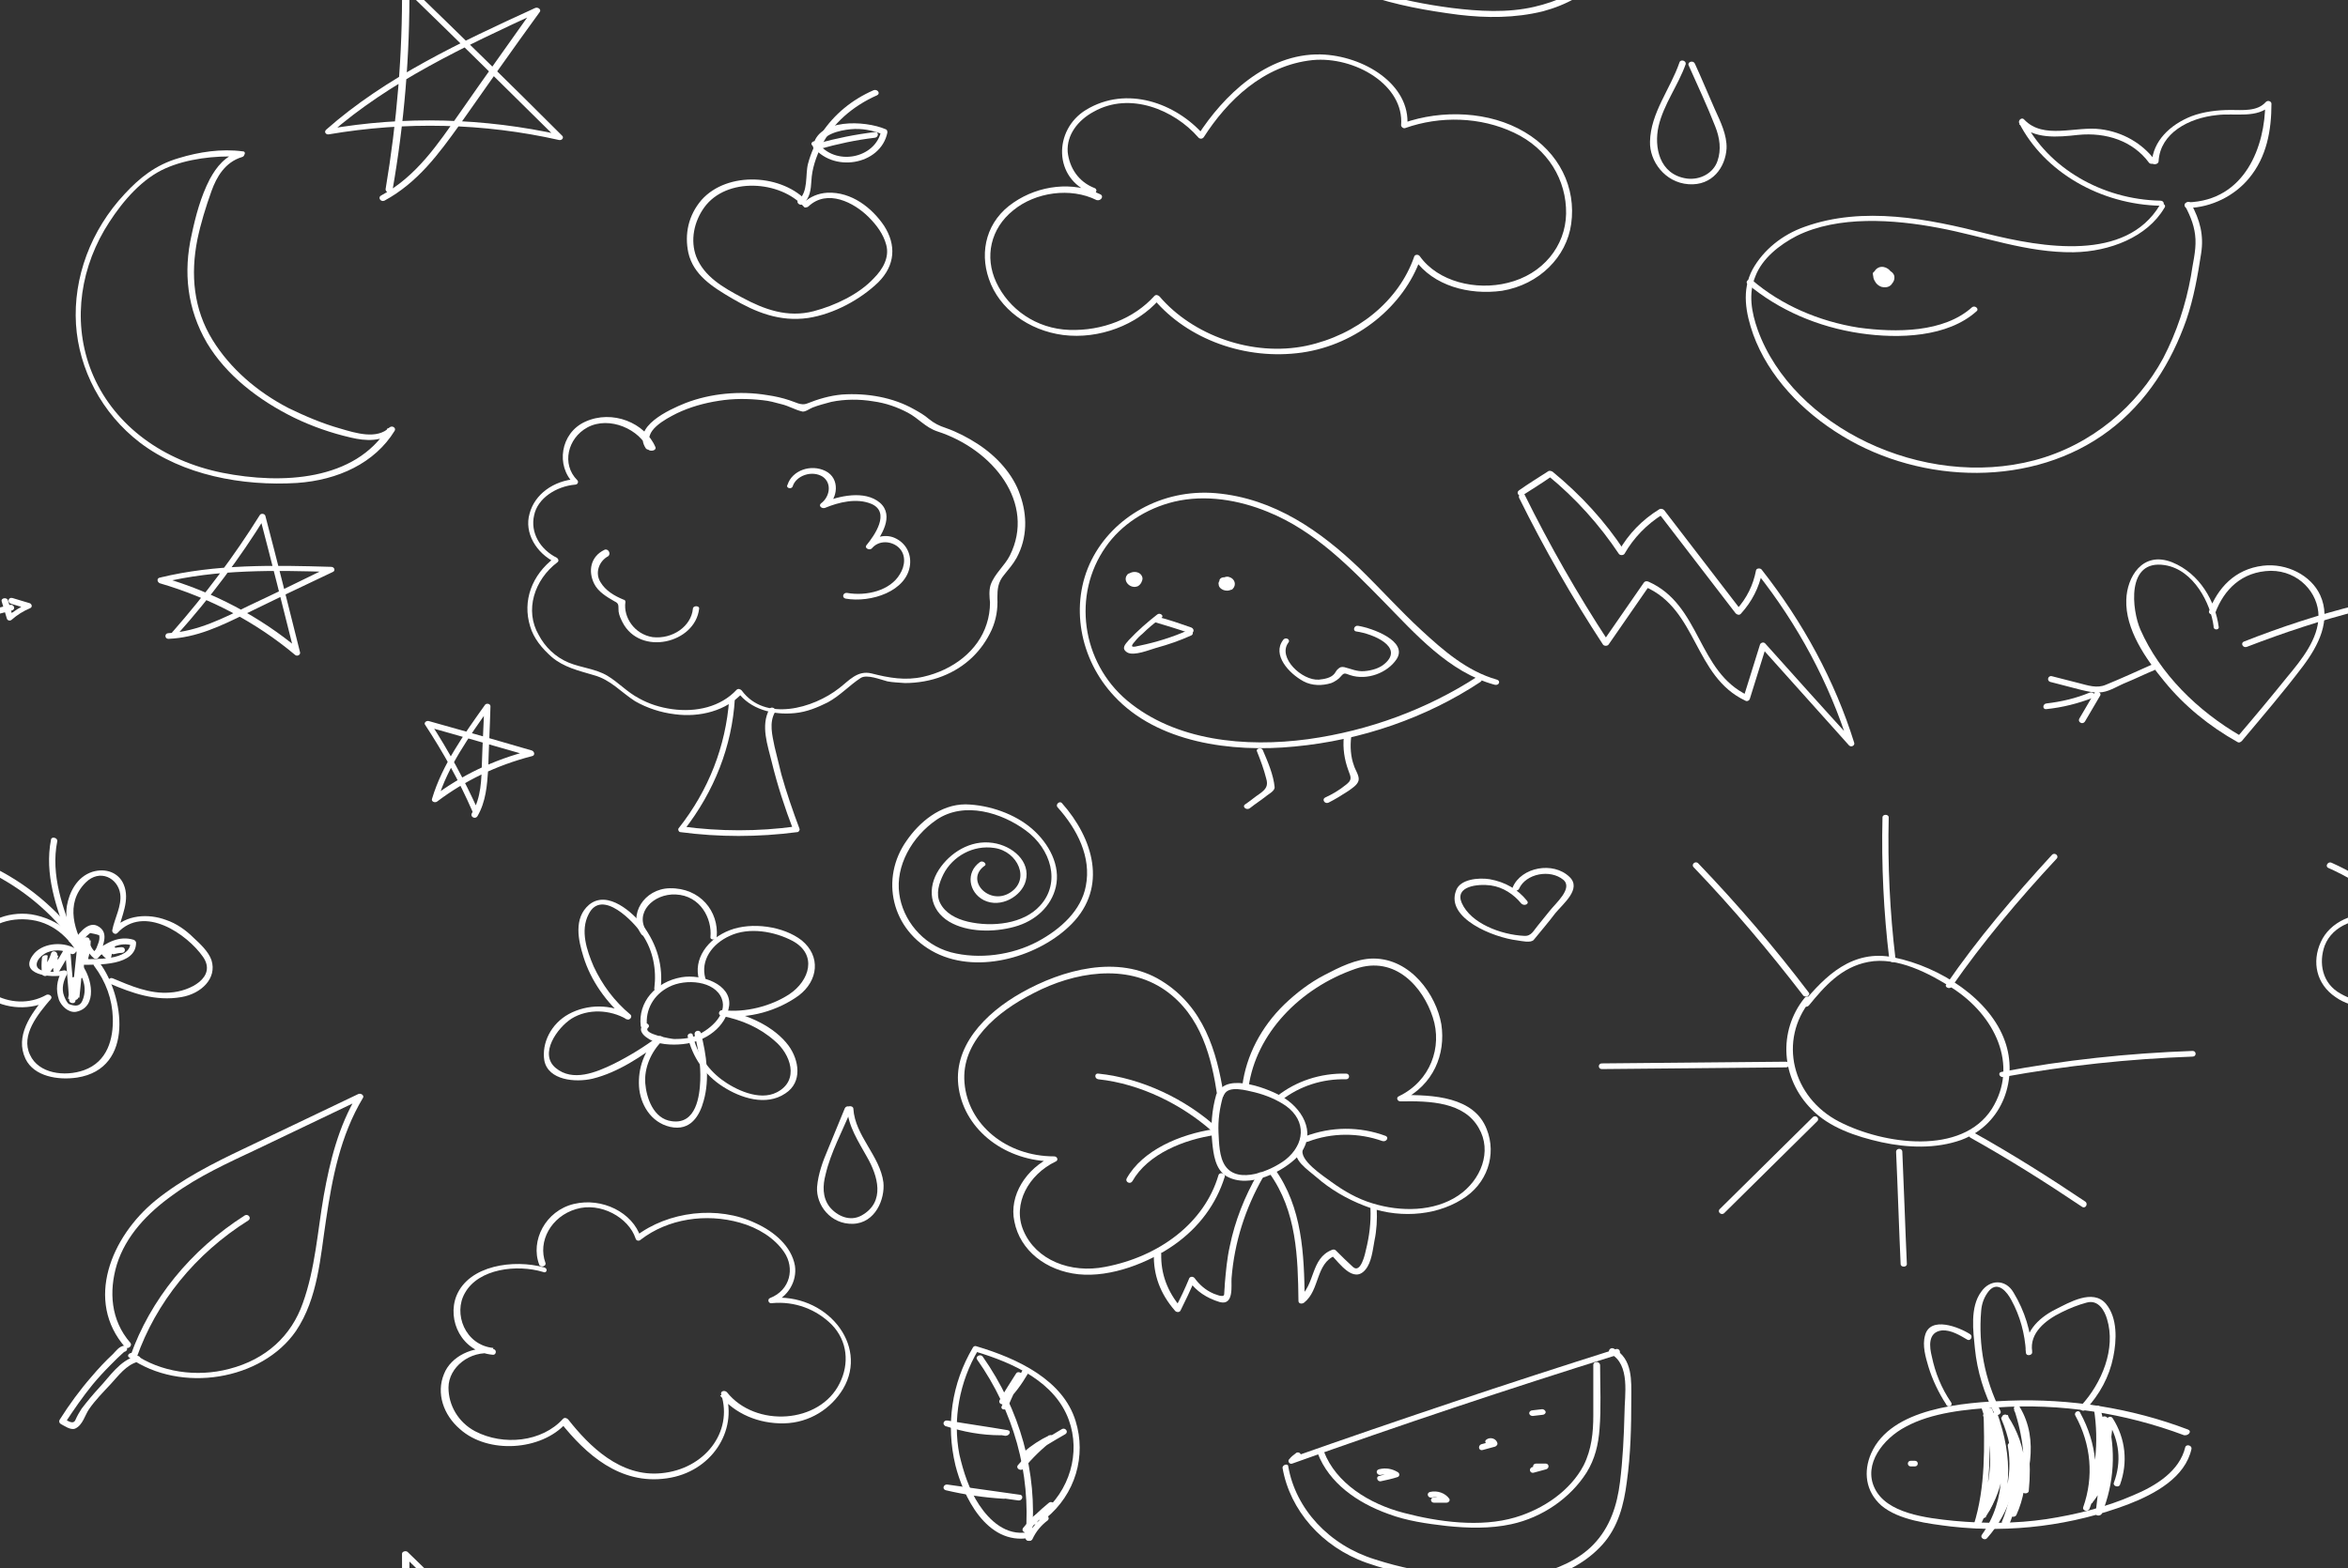 <?xml version="1.0" encoding="utf-8"?>
<!-- Generator: Adobe Illustrator 24.1.1, SVG Export Plug-In . SVG Version: 6.00 Build 0)  -->
<svg version="1.1" id="Layer_1" xmlns="http://www.w3.org/2000/svg" xmlns:xlink="http://www.w3.org/1999/xlink" x="0px" y="0px"
	 viewBox="0 0 414.1 276.7" style="enable-background:new 0 0 414.1 276.7;" xml:space="preserve">
<rect x="0" y="0" width="414.1" height="276.7" fill="#333333" stroke="none"/>
<style type="text/css">
	.st0{clip-path:url(#SVGID_2_);}
	.st1{fill:#FFFFFF;}
	.st2{clip-path:url(#SVGID_4_);}
	.st3{clip-path:url(#SVGID_6_);}
	.st4{clip-path:url(#SVGID_8_);}
	.st5{clip-path:url(#SVGID_10_);}
</style>
<g>
	<g>
		<g>
			<defs>
				<rect id="SVGID_1_" x="0" y="0" width="414.1" height="276.7"/>
			</defs>
			<clipPath id="SVGID_2_">
				<use xlink:href="#SVGID_1_"  style="overflow:visible;"/>
			</clipPath>
			<g class="st0">
				<path class="st1" d="M69.2,310.3c2.1-12,3.1-24,3-36.1c-0.3,0.1-0.6,0.2-1,0.3c9.2,8.9,18.2,17.8,27.2,26.7
					c0.2-0.3,0.4-0.6,0.5-0.8c-13.5-3-27.6-3.4-41.2-1c0.2,0.3,0.4,0.6,0.5,0.8c10.5-9.2,23.7-15.4,36.7-21.4
					c-0.3-0.2-0.5-0.5-0.8-0.7c-4.3,6.1-8.7,12.2-13,18.4c-3.8,5.4-7.6,11.2-13.9,14.6c-0.6,0.3-0.1,1.2,0.6,0.9
					c5.9-3.2,9.6-8.3,13.2-13.3c4.7-6.7,9.4-13.4,14.2-20c0.3-0.4-0.3-0.9-0.8-0.7c-13.1,6-26.4,12.2-36.9,21.5
					c-0.4,0.4,0,0.9,0.5,0.8c13.5-2.3,27.3-2,40.6,1c0.6,0.1,0.9-0.5,0.5-0.8c-9-9-18.1-17.9-27.2-26.7c-0.3-0.3-1-0.1-1,0.3
					c0.1,12-0.9,24-2.9,35.9C68,310.7,69.1,311,69.2,310.3L69.2,310.3z"/>
			</g>
		</g>
		<g>
			<defs>
				<rect id="SVGID_3_" x="0" y="0" width="414.1" height="276.7"/>
			</defs>
			<clipPath id="SVGID_4_">
				<use xlink:href="#SVGID_3_"  style="overflow:visible;"/>
			</clipPath>
			<g class="st2">
				<g>
					<path class="st1" d="M429.7,169.3c-1.7-4-5.2-7.2-10.1-8c-4.3-0.6-8.7,1.3-10.3,4.9c-1.6,3.5-0.8,7.4,2.6,9.7
						c3.1,2.2,7.8,2.4,11.1,0.5c-0.3-0.2-0.5-0.5-0.8-0.7c-2.7,3.2-5.5,7.1-3.6,11.1c1.5,3.1,5.7,3.8,9.1,3.3
						c10.3-1.6,8.2-14.6,4-20.2c-0.4-0.5-1.4,0-1,0.5c2.1,2.8,3.2,5.9,3.3,9.2c0.1,3.6-0.9,7.7-5.1,9.2c-3.4,1.2-8,0.6-9.5-2.7
						c-1.7-3.5,1.4-7.2,3.7-9.9c0.3-0.4-0.3-0.9-0.8-0.7c-3,1.7-6.6,1.5-9.5-0.2c-3.3-1.8-3.9-5.5-2.8-8.5c1.4-3.6,5.7-5.1,9.7-4.5
						c4.2,0.6,7.3,3.8,8.7,7.2C428.9,170.1,430,169.9,429.7,169.3L429.7,169.3z"/>
					<path class="st1" d="M427.3,164.7c-4.1-5.3-9.6-9.6-16.1-12.5c-0.6-0.3-1.2,0.6-0.6,0.9c6.3,2.8,11.7,7,15.7,12.2
						C426.8,165.7,427.7,165.3,427.3,164.7L427.3,164.7z"/>
				</g>
			</g>
		</g>
		<g>
			<defs>
				<rect id="SVGID_5_" x="0" y="0" width="414.1" height="276.7"/>
			</defs>
			<clipPath id="SVGID_6_">
				<use xlink:href="#SVGID_5_"  style="overflow:visible;"/>
			</clipPath>
			<g class="st3">
				<g>
					<path class="st1" d="M215.8,193.1c-1.2-7.6-3.5-15.5-11-20.1c-7.6-4.7-17.5-1.9-24.6,2.1c-6.6,3.7-12.3,9.7-11.1,17
						c1.2,7.4,8.3,12.8,16.8,12.8c-0.1-0.3-0.2-0.6-0.3-0.9c-4.6,2.1-7.7,6.9-6.7,11.5c1,5.1,5.6,8.7,11.3,9.3
						c5.8,0.6,12.5-2.1,16.9-5.2c4.4-3.1,7.4-7.2,8.9-12c0.2-0.6-0.9-0.9-1.1-0.3c-2.5,8.5-10.5,14.4-20,16.2
						c-6.1,1.2-12.2-1.2-14.4-6.4c-2-4.7,0.9-9.9,5.7-12.2c0.5-0.2,0.3-0.9-0.3-0.9c-8.4,0-15.2-5.6-15.8-13
						c-0.6-7.2,5.7-12.5,12.2-15.8c7.1-3.7,16.3-5.3,23.2-0.5c6.4,4.5,8.2,12,9.2,18.7C214.9,194,215.9,193.7,215.8,193.1
						L215.8,193.1z"/>
					<path class="st1" d="M214.5,193.1c-0.8,2.8-1,5.6-0.7,8.5c0.2,1.9,0.5,4.7,2.5,5.9c4,2.3,10-0.8,12.6-3.5
						c3.3-3.5,1.3-7.9-2.4-10.3c-2.3-1.5-10.1-4.6-11.7-0.9c-0.3,0.6,0.8,0.8,1.1,0.3c0.8-1.7,4-0.7,5.4-0.4c2,0.5,3.9,1.3,5.5,2.4
						c3.7,2.7,3.3,6.8-0.1,9.5c-2.5,1.9-8.3,4.4-10.6,1.1c-1.1-1.6-1.1-4.1-1.2-5.9c-0.1-2.2,0.2-4.3,0.8-6.4
						C215.8,192.7,214.7,192.5,214.5,193.1L214.5,193.1z"/>
					<path class="st1" d="M214.6,198.9c-5.4-4.9-13.1-8.7-20.9-9.5c-0.7-0.1-0.7,0.9,0,1c7.5,0.8,14.8,4.5,20.1,9.2
						C214.4,200,215.2,199.3,214.6,198.9L214.6,198.9z"/>
					<path class="st1" d="M214.1,199.2c-6,0.9-12.6,3.7-15.4,8.7c-0.3,0.6,0.6,1.1,1,0.5c2.7-4.8,9.1-7.4,14.8-8.2
						C215.1,200.1,214.8,199.1,214.1,199.2L214.1,199.2z"/>
					<path class="st1" d="M220.2,191.8c1.3-9.4,9-17.5,18.9-20.9c7-2.4,11.9,3.3,13.6,8.6c1.7,5.2-0.4,11.2-6,13.9
						c-0.5,0.2-0.3,0.9,0.3,0.9c5.2-0.1,11.2,0.1,13.8,4.7c2.4,4.1,0.4,9.2-3.6,11.9c-4.3,2.9-10.2,2.9-15.1,1.4
						c-2.7-0.8-5.1-2.2-7.3-3.8c-1.5-1.1-5.8-3.9-5-5.8c0.2-0.6-0.8-0.9-1.1-0.3c-0.9,2.2,1.9,3.9,3.5,5.3c2.4,2.1,5.3,3.8,8.4,5
						c5.5,2.2,12.2,2,17.2-1.1c4.5-2.7,6.2-7.9,4.4-12.4c-2.2-5.7-9.4-6.1-15.2-6c0.1,0.3,0.2,0.6,0.3,0.9c5.5-2.7,7.7-8.1,6.9-13.4
						c-0.9-5.2-5.4-11.6-12-11.6c-3,0-6.1,1.6-8.6,2.9c-2.7,1.4-5,3.2-7.1,5.2c-4.1,4-6.7,9-7.4,14.3
						C219,192.4,220.1,192.4,220.2,191.8L220.2,191.8z"/>
					<path class="st1" d="M226,194.1c3.2-2.5,7.2-3.8,11.4-3.7c0.7,0,0.7-1,0-1c-4.5-0.1-8.8,1.3-12.2,4
						C224.7,193.8,225.5,194.5,226,194.1L226,194.1z"/>
					<path class="st1" d="M230.7,201.4c4.2-1.6,8.9-1.6,13.1-0.1c0.7,0.2,1.2-0.6,0.6-0.9c-4.6-1.7-9.6-1.7-14.3,0.1
						C229.5,200.8,230,201.7,230.7,201.4L230.7,201.4z"/>
					<path class="st1" d="M203.5,221.2c-0.1,3.7,1.1,7,3.7,10c0.2,0.3,0.8,0.4,1,0c0.9-1.8,1.7-3.5,2.5-5.3c-0.3,0-0.7,0.1-1,0.1
						c1.3,1.8,3.1,3,5.4,3.7c2.6,0.7,2-3,2.1-4.2c0.5-6.3,2.4-12.3,5.6-17.9c0.3-0.6-0.6-1.1-1-0.5c-2.3,4-4,8.3-4.9,12.7
						c-0.5,2.2-0.7,4.5-0.9,6.8c0,0.6-0.1,1.2-0.1,1.7c0,0.8-1.8-0.1-1.9-0.1c-1.4-0.6-2.5-1.6-3.3-2.7c-0.3-0.4-0.9-0.3-1,0.1
						c-0.7,1.7-1.5,3.4-2.4,5.1c0.3,0,0.6,0,1,0c-2.4-2.8-3.6-6-3.5-9.5C204.6,220.5,203.5,220.5,203.5,221.2L203.5,221.2z"/>
					<path class="st1" d="M223.9,207c4.8,6.7,5,14.8,5.1,22.5c0,0.5,0.6,0.6,1,0.3c2.8-2.2,2-6.9,5.5-8.3c-0.2,0-0.5-0.1-0.7-0.1
						c1.4,1.4,3.9,5.1,6,2.6c1.1-1.3,1.3-3.5,1.6-5.1c0.4-1.9,0.5-3.8,0.4-5.7c0-0.6-1.1-0.6-1.1,0c0.1,2.5-0.2,4.9-0.8,7.3
						c-0.1,0.5-0.9,4.3-2.3,3c-1-0.9-2-1.9-3-2.9c-0.2-0.2-0.5-0.2-0.7-0.1c-3.8,1.5-2.9,6.2-5.8,8.4c0.3,0.1,0.6,0.2,1,0.3
						c-0.1-7.9-0.4-16.2-5.3-23C224.5,206,223.5,206.5,223.9,207L223.9,207z"/>
				</g>
				<g>
					<path class="st1" d="M391.3,110.6c-0.6-4.5-3.3-9.4-8.2-11.4c-5.3-2.1-8,2.7-8.1,6.6c-0.2,5.2,3.4,10.4,6.7,14.4
						c3.5,4.3,7.9,7.9,12.9,10.7c0.3,0.2,0.6,0,0.8-0.2c3.6-4.3,7.3-8.6,10.7-13.1c2.8-3.7,5.1-8.2,3.1-12.6
						c-1.6-3.5-5.9-5.7-10.1-5.2c-5,0.6-8,4-9.5,8c-0.2,0.6,0.9,0.9,1.1,0.3c1.5-4,4.6-7.3,9.8-7.4c4.9,0,8.4,3.9,8.4,8
						c0,4-3,7.7-5.5,10.7c-2.9,3.6-5.9,7.2-8.9,10.7c0.3-0.1,0.5-0.1,0.8-0.2c-7.8-4.5-14.4-11.1-17.8-18.8
						c-1.5-3.4-2.6-12.5,4.3-11.4c5.1,0.8,8.1,6.8,8.6,10.8C390.3,111.2,391.4,111.2,391.3,110.6L391.3,110.6z"/>
					<path class="st1" d="M396.3,114.1c6.5-2.5,13.1-4.7,19.9-6.4c0.7-0.2,0.4-1.1-0.3-1c-6.9,1.7-13.6,3.9-20.2,6.5
						C395.1,113.5,395.6,114.4,396.3,114.1L396.3,114.1z"/>
					<path class="st1" d="M414.4,106.1c0.3,1,0.6,2,0.9,3c0.1,0.4,0.6,0.5,0.9,0.2c0.9-0.8,2-1.5,3.2-2c0.5-0.2,0.3-0.8-0.1-0.9
						c-1-0.3-2-0.6-3-0.9c-0.7-0.2-1,0.7-0.3,1c1,0.3,2,0.6,3,0.9c0-0.3-0.1-0.6-0.1-0.9c-1.2,0.6-2.4,1.3-3.4,2.2
						c0.3,0.1,0.6,0.1,0.9,0.2c-0.3-1-0.6-2-0.9-3C415.3,105.3,414.2,105.5,414.4,106.1L414.4,106.1z"/>
					<path class="st1" d="M379.4,117.3c-2.7,1.2-5.3,2.4-8,3.5c-1.6,0.7-3.2,0.1-4.8-0.3s-3.1-0.8-4.7-1.2c-0.7-0.2-1,0.8-0.3,1
						c1.8,0.5,3.6,0.9,5.4,1.4c1.3,0.3,2.4,0.6,3.8,0.4s2.9-1.2,4.2-1.7c1.7-0.7,3.3-1.5,5-2.2C380.6,117.9,380,117,379.4,117.3
						L379.4,117.3z"/>
					<path class="st1" d="M369.4,122.2c-0.9,1.5-1.8,3.1-2.7,4.6c-0.3,0.6,0.6,1.1,1,0.5c0.9-1.5,1.8-3.1,2.7-4.6
						C370.7,122.2,369.7,121.7,369.4,122.2L369.4,122.2z"/>
					<path class="st1" d="M368.5,122.2c-2.4,1-5,1.6-7.6,1.9c-0.7,0.1-0.7,1.1,0,1c2.9-0.3,5.6-1,8.2-2
						C369.8,122.8,369.2,121.9,368.5,122.2L368.5,122.2z"/>
				</g>
				<g>
					<path class="st1" d="M113.5,180.7c-1,0.9-0.2,1.9,0.8,2.5c1.6,1.1,4.2,1.2,6.1,1c4.1-0.4,7.7-3.1,8.2-6.8
						c0.4-3.8-4.9-5.6-8.4-5c-4.6,0.8-7.7,4.4-7.2,8.6c0.1,0.6,1.2,0.6,1.1,0c-0.3-2.8,1.1-5.5,3.9-6.9c2.9-1.5,8.1-1.1,9.3,2.1
						c1,2.7-1.9,5.3-4.3,6.4c-1.3,0.6-2.7,0.7-4.1,0.7c-0.4,0-5.7-0.9-4.6-2C114.8,180.9,114,180.2,113.5,180.7L113.5,180.7z"/>
					<path class="st1" d="M116.5,174.5c0.5-4-0.6-7.9-3.1-11.2c-1.7-2.2-6.2-6.4-9.5-3.7c-2.8,2.4-1.9,6.3-1,9.2c1.3,4.2,4,8,7.5,11
						c0.2-0.3,0.5-0.5,0.7-0.8c-3.3-1.9-7.5-1.9-10.8-0.1c-3.1,1.7-4.8,5.1-4.3,8.2c0.7,3.5,5.5,3.9,8.5,3.2c4.5-1.1,8.8-4,12.3-6.7
						c-0.3-0.2-0.5-0.5-0.8-0.7c-2.4,2.5-3.5,5.5-3.3,8.8c0.2,3,2,6.3,5.5,7.1c3.6,0.8,5.2-2,5.9-4.6c1.1-3.9,0.5-8.1-0.5-12
						c-0.2-0.6-1.2-0.4-1.1,0.3c0.7,2.7,1.1,5.4,1,8.1c-0.1,2.7-0.7,7.8-5,7.2c-3.3-0.4-4.5-4.2-4.7-6.7c-0.2-2.7,1-5.5,3-7.5
						c0.5-0.5-0.2-1.1-0.8-0.7c-2.4,1.8-5,3.4-7.8,4.8c-3.1,1.5-7.2,3.2-10.2,0.7s0.3-7.1,2.8-8.7c2.9-1.8,6.8-1.6,9.7,0.1
						c0.5,0.3,1.1-0.4,0.7-0.8c-2.9-2.4-5-5.3-6.5-8.5c-1.2-2.8-2.4-6.3-0.9-9.2c2.3-4.7,8.1,1.4,9.5,3.6c1.9,2.8,2.5,6.2,2.1,9.4
						C115.3,175.1,116.4,175.1,116.5,174.5L116.5,174.5z"/>
					<path class="st1" d="M121.3,182.9c0.8,3.5,2.9,6.7,6.2,8.8c3.1,2,7.6,3.5,11,1.2c3.1-2,2.4-5.9,0.6-8.4
						c-2.5-3.4-7.2-5.5-11.5-6.3c-0.1,0.3-0.2,0.6-0.3,1c4.8,0.6,9.9-0.9,13.6-3.6c3.4-2.6,3.9-6.9,0.5-9.7
						c-3.2-2.5-8.8-3.3-12.7-1.8s-6.5,5.1-5.4,8.8c0.2,0.6,1.3,0.4,1.1-0.3c-0.9-3.2,1.2-6.1,4.3-7.5c3.4-1.6,7.9-0.8,11.1,0.9
						c4.4,2.4,3,7-0.6,9.4c-3.2,2.1-7.8,3.3-11.7,2.8c-0.7-0.1-1,0.8-0.3,1c3.6,0.7,6.8,2.1,9.4,4.4c2.8,2.3,4.5,7,0.4,9.1
						c-3.1,1.6-7.4-0.5-9.8-2.3c-2.6-2-4.3-4.7-5-7.7C122.2,182,121.1,182.3,121.3,182.9L121.3,182.9z"/>
					<path class="st1" d="M114.1,164.4c-2.3-3.3,1.1-6.8,5.1-6.6c4.3,0.2,6.4,4.2,6.1,7.5c-0.1,0.6,1.1,0.6,1.1,0
						c0.4-4.5-2.9-8.7-8.3-8.6c-4.5,0.1-7.4,4.7-5,8.1C113.5,165.4,114.5,164.9,114.1,164.4L114.1,164.4z"/>
				</g>
				<path class="st1" d="M194.1,34.3c-4.9-2.4-10.9-1.6-15.3,1.4c-4.8,3.2-6.1,8.6-4.4,13.5c1.8,5.3,7,9.1,13.1,9.9
					c6.4,0.8,13-1.8,16.9-6.2c-0.3,0-0.6-0.1-0.9-0.1c6,7.1,16.2,10.8,26.1,9.4c9.8-1.4,18-8.3,20.9-16.5c-0.3,0-0.7,0.1-1,0.1
					c3.3,4.6,9.5,6.3,15.4,5.5c6.6-1.1,11.4-6,12.2-11.8c0.9-6.4-2.1-12.6-8.2-16.2c-6.2-3.7-14.6-4-21.4-1.6
					c0.2,0.2,0.5,0.3,0.7,0.5c0.6-7.3-7.7-12.4-15.3-12.6c-9.6-0.2-17.2,7.4-21.6,14.2c0.3,0,0.6,0,1,0c-4.9-5.6-13.6-8.8-20.8-4.4
					c-5.7,3.5-5.8,12.1,1,14.7c0.7,0.3,1.2-0.6,0.6-0.9c-2.9-1.1-4.5-3.6-4.8-6.4c-0.2-3,1.8-5.6,4.6-7.1c6.4-3.6,14.2-0.3,18.4,4.5
					c0.2,0.3,0.7,0.4,1,0c4.1-6.4,10.5-12.7,19.2-13.6c7.4-0.7,16.2,4.4,15.6,11.5c0,0.3,0.4,0.6,0.7,0.5c6.2-2.2,13.3-2,19.2,0.8
					c6,2.8,9.3,8.4,9.2,14.3c-0.1,5.7-4.1,10.7-10.3,12.2c-5.6,1.4-12.3-0.2-15.5-4.7c-0.3-0.4-0.9-0.3-1,0.1
					c-2.7,7.8-10.1,13.8-19,15.7c-9.6,2-20.1-1.9-25.9-8.7c-0.2-0.2-0.6-0.4-0.9-0.1c-3.6,4-9.2,6.2-15,6
					c-5.9-0.2-10.7-3.7-12.9-8.4c-2.1-4.5-1-9.5,3-12.7c3.9-3.2,10.1-4.1,14.7-1.8C194.2,35.5,194.7,34.6,194.1,34.3L194.1,34.3z"/>
				<path class="st1" d="M69.2,33.7c2.1-12,3.1-24,3-36.1c-0.3,0.1-0.6,0.2-1,0.3c9.2,8.9,18.2,17.8,27.2,26.7
					c0.2-0.3,0.4-0.6,0.5-0.8c-13.5-3-27.6-3.4-41.2-1c0.2,0.3,0.4,0.6,0.5,0.8C68.7,14.4,81.9,8.2,94.9,2.2
					c-0.3-0.2-0.5-0.5-0.8-0.7c-4.3,6.1-8.7,12.2-13,18.4c-3.8,5.4-7.6,11.2-13.9,14.6c-0.6,0.3-0.1,1.2,0.6,0.9
					c5.9-3.2,9.6-8.3,13.2-13.3c4.7-6.7,9.4-13.4,14.2-20c0.3-0.4-0.3-0.9-0.8-0.7C81.3,7.4,68,13.6,57.5,22.9
					c-0.4,0.4,0,0.9,0.5,0.8c13.5-2.3,27.3-2,40.6,1c0.6,0.1,0.9-0.5,0.5-0.8C90.1,14.9,81,6,71.9-2.8c-0.3-0.3-1-0.1-1,0.3
					c0.1,12-0.9,24-2.9,35.9C68,34,69.1,34.3,69.2,33.7L69.2,33.7z"/>
				<path class="st1" d="M31.3,111.9c5.8-6.5,11-13.4,15.5-20.7c-0.3,0-0.7-0.1-1-0.1c2.1,8,4.1,16,6.1,24c0.3-0.2,0.6-0.3,0.9-0.5
					c-6.9-5.8-15.2-10.2-24.3-12.8c0,0.3,0,0.6,0,1c9.8-2.4,19.9-2.2,29.9-1.9c-0.1-0.3-0.2-0.6-0.3-0.9c-4.7,2.3-9.4,4.6-14.1,6.8
					c-4.5,2.2-9.1,4.6-14.3,4.9c-0.7,0-0.7,1,0,1c5-0.2,9.3-2.3,13.6-4.4c5.1-2.5,10.3-5,15.4-7.4c0.5-0.2,0.3-0.9-0.3-0.9
					c-10.1-0.3-20.4-0.5-30.2,1.9c-0.6,0.1-0.5,0.8,0,1c8.9,2.6,17,6.9,23.8,12.6c0.4,0.4,1.1,0,0.9-0.5c-2-8-4-16-6.1-24
					c-0.1-0.4-0.8-0.5-1-0.1c-4.5,7.2-9.6,14-15.3,20.5C30,111.7,30.8,112.4,31.3,111.9L31.3,111.9z"/>
				<path class="st1" d="M84.3,142.9c-2.4-5.3-5.2-10.5-8.4-15.4c-0.2,0.2-0.4,0.5-0.6,0.7c6.1,1.7,12.2,3.5,18.2,5.2
					c0-0.3,0-0.6,0-1c-6.4,1.6-12.2,4.4-17.2,8.2c0.3,0.2,0.6,0.3,0.9,0.5c1.8-5.9,5.5-11.1,9.2-16.3c-0.3-0.1-0.7-0.2-1-0.2
					c-0.1,3.3-0.3,6.5-0.4,9.8c-0.1,3.1-0.1,6.3-1.8,9.1c-0.3,0.6,0.6,1.1,1,0.5c1.5-2.6,1.7-5.4,1.9-8.3c0.1-3.7,0.3-7.4,0.4-11.1
					c0-0.5-0.8-0.6-1-0.2c-3.7,5.2-7.5,10.5-9.3,16.5c-0.2,0.5,0.5,0.8,0.9,0.5c4.9-3.7,10.5-6.4,16.7-8c0.6-0.1,0.5-0.8,0-1
					c-6.1-1.8-12.1-3.5-18.2-5.2c-0.5-0.1-0.9,0.4-0.6,0.7c3.2,4.9,6,9.9,8.3,15.2C83.5,143.8,84.6,143.5,84.3,142.9L84.3,142.9z"/>
				<g>
					<path class="st1" d="M264,119.9c-5.3-1.5-9.5-5.2-13.3-8.7c-3.8-3.5-7.2-7.3-10.9-10.9c-6.8-6.5-15-12.4-25.4-13.3
						c-9.5-0.8-18.1,4.2-21.9,11.8c-3.9,7.8-2.1,17.5,4,24c7.6,8.2,20.6,10,31.8,8.9c11.8-1.1,23.3-5.1,32.8-11.4
						c0.6-0.4,0-1.2-0.6-0.9c-8.8,5.7-19,9.5-29.8,11c-11.1,1.5-23.4,0.3-31.9-6.8c-8.1-6.8-9.7-18.7-3.8-27.1
						c2.7-3.9,7.1-6.8,12.1-8c5.5-1.3,11.4-0.3,16.5,1.8c8.4,3.4,14.6,9.9,20.5,15.9c5.4,5.5,11.4,12.4,19.5,14.6
						C264.4,121,264.7,120.1,264,119.9L264,119.9z"/>
					<path class="st1" d="M198.8,101.4c-0.9,1.1,0.6,2.6,1.9,2c0.5-0.3,0.8-0.9,0.8-1.4c-0.1-0.7-0.7-1.1-1.4-1.1s-1.3,0.4-1.5,1
						c-0.2,0.7,0.4,1.3,1.1,1.5c0.3,0.1,0.7,0.1,1.1-0.1c0.4-0.2,0.6-0.7,0.6-1c0-0.4-0.1-0.8-0.6-0.9c-0.4-0.1-0.8,0-1.1,0.2
						c-0.5,0.5,0.3,1.2,0.8,0.7c0,0-0.1-0.1,0,0c-0.1-0.1-0.1-0.2-0.2-0.3c0,0.2,0,0.4-0.1,0.6c0.1-0.1,0.1-0.1,0.2-0.2
						c-0.2,0.1-0.6-0.2-0.5-0.4c0.1-0.2,0.6-0.3,0.7-0.1c0.1,0.2-0.1,0.6-0.3,0.6c-0.4,0-0.4-0.5-0.3-0.7
						C200.2,101.3,199.2,100.8,198.8,101.4L198.8,101.4z"/>
					<path class="st1" d="M217.4,103.9c0.7-0.7,0.4-1.8-0.6-2.1c-0.5-0.2-1.1,0.1-1.5,0.4c-0.4,0.4-0.5,1-0.2,1.4s0.8,0.6,1.3,0.6
						c0.6,0,1.1-0.3,1.1-0.8c-0.1-0.9-1.4-1.5-2.3-1c-0.2,0.1-0.3,0.3-0.3,0.6c0.2,0.5,0.6,0.8,1.1,1c0.2,0.1,0.5-0.1,0.6-0.2
						c0.2-0.2,0.5-0.6,0.5-0.9c0-0.3-0.2-0.5-0.4-0.7c-0.4-0.4-1.1-0.5-1.5-0.1c-0.2,0.2-0.2,0.5,0,0.7c0.2,0.2,0.6,0.2,0.8,0
						c0.1-0.1,0-0.1-0.2,0h0.1c0.1,0.1,0.2,0.2,0.2,0.3c0-0.2,0-0.3,0-0.5c-0.1,0.2-0.3,0.4-0.4,0.6c0.2-0.1,0.4-0.2,0.6-0.2
						c-0.1,0-0.3-0.2-0.3-0.3c-0.1,0.2-0.2,0.4-0.3,0.6c0.3-0.2,0.6,0,0.6,0.3c0.1-0.1,0.2-0.3,0.3-0.4c-0.3,0.2-0.8-0.1-0.5-0.4
						c0.3-0.3,0.6,0.2,0.4,0.4C216.1,103.7,216.9,104.4,217.4,103.9L217.4,103.9z"/>
					<path class="st1" d="M204.1,108.4c-1.8,1.4-3.5,2.9-5,4.5c-0.7,0.8-1.4,1.5-0.3,2.2c1.2,0.7,4-0.5,5.1-0.8
						c2.2-0.6,4.2-1.3,6.2-2.2c0.6-0.3,0.1-1.1-0.6-0.9c-2.7,1.2-5.6,2.1-8.5,2.7c-1.2,0.3-1.9,0.4-0.8-0.8c0.4-0.5,0.8-0.9,1.3-1.3
						c1-1,2.1-1.9,3.3-2.8C205.4,108.7,204.6,108,204.1,108.4L204.1,108.4z"/>
					<path class="st1" d="M203.8,109.8c2,0.6,4,1.2,6,1.9c0.7,0.2,1-0.7,0.3-1c-2-0.7-4-1.4-6-1.9
						C203.4,108.7,203.1,109.6,203.8,109.8L203.8,109.8z"/>
					<path class="st1" d="M226.3,112.9c-2,2.6,1,5.9,3.6,7.3c1.5,0.8,3.3,0.8,4.9,0.3c0.7-0.3,1.3-0.7,1.7-1.2
						c0.6-0.7,0.7-0.5,1.6-0.2c3,1,6.6-0.4,8.2-2.8c2.1-3.2-4.3-5.5-6.8-5.9c-0.7-0.1-1,0.9-0.3,1c2.9,0.4,8.5,2.7,5,5.7
						c-0.9,0.8-2.3,1.2-3.6,1.3c-1.3,0.1-2.3-0.4-3.5-0.7c-0.5-0.1-0.8,0-1.1,0.3c-0.3,0.2-0.5,0.7-0.7,0.9c-0.6,0.7-1.7,0.9-2.7,1
						c-3,0.2-7.3-3.9-5.4-6.5C227.7,112.8,226.7,112.3,226.3,112.9L226.3,112.9z"/>
					<path class="st1" d="M237,130c-0.2,2,0.1,4,0.8,5.9c0.5,1.3,0.7,1.7-0.5,2.6c-1.1,0.9-2.3,1.6-3.6,2.2
						c-0.6,0.3-0.1,1.2,0.6,0.9c1.2-0.6,2.3-1.3,3.4-2c0.7-0.5,1.7-1.1,1.9-1.9s-0.6-1.9-0.8-2.6c-0.6-1.6-0.7-3.4-0.5-5.1
						C238.2,129.4,237.1,129.4,237,130L237,130z"/>
					<path class="st1" d="M221.7,132.6c0.6,1.5,1.2,3.1,1.6,4.7c0.4,1.3,0,1.9-1.1,2.7c-0.9,0.6-1.7,1.3-2.6,1.9
						c-0.6,0.4,0.2,1.1,0.8,0.7c1-0.8,2.1-1.5,3.1-2.3c0.4-0.3,1.3-0.8,1.3-1.4c-0.2-2.2-1.2-4.5-2.1-6.6
						C222.5,131.8,221.4,132,221.7,132.6L221.7,132.6z"/>
				</g>
				<g>
					<path class="st1" d="M15.6,169.3c-1.7-4-5.2-7.2-10.1-8c-4.3-0.6-8.7,1.3-10.3,4.9c-1.6,3.5-0.8,7.4,2.6,9.7
						c3.1,2.2,7.8,2.4,11.1,0.5c-0.3-0.2-0.5-0.5-0.8-0.7c-2.7,3.2-5.5,7.1-3.6,11.1c1.5,3.1,5.7,3.8,9.1,3.3
						c10.3-1.6,8.2-14.6,4-20.2c-0.4-0.5-1.4,0-1,0.5c2.1,2.8,3.2,5.9,3.3,9.2c0.1,3.6-0.9,7.7-5.1,9.2c-3.4,1.2-8,0.6-9.5-2.7
						c-1.7-3.5,1.4-7.2,3.7-9.9c0.3-0.4-0.3-0.9-0.8-0.7c-3,1.7-6.6,1.5-9.5-0.2c-3.3-1.8-3.9-5.5-2.8-8.5c1.4-3.6,5.7-5.1,9.7-4.5
						c4.2,0.6,7.3,3.8,8.7,7.2C14.8,170.1,15.9,169.9,15.6,169.3L15.6,169.3z"/>
					<path class="st1" d="M15.5,168.3c-2.4-3.9-4.1-8.9-0.4-12.6c2.5-2.5,5.7-0.8,6.1,2c0.3,2.1-1,4.3-1.4,6.4
						c-0.1,0.4,0.5,0.9,0.9,0.5c4.7-5.1,12.3,0.2,15.1,4.2c2.5,3.6-2.3,6.1-5.8,6.3c-3.6,0.3-7-1.2-10.1-2.5
						c-0.6-0.3-1.2,0.6-0.6,0.9c4,1.7,8.1,3.2,12.7,2.4c3.5-0.6,6.3-3.3,5.3-6.5c-0.5-1.5-2-2.9-3.2-4c-1.3-1.3-3-2.5-4.8-3.1
						c-3.2-1.2-7.1-0.9-9.4,1.6c0.3,0.2,0.6,0.3,0.9,0.5c0.6-2.8,2.2-5.6,1-8.4c-0.9-2.1-3.2-2.9-5.5-2.2c-2.8,0.9-4.1,3.7-4.5,6
						c-0.5,3.2,0.9,6.3,2.6,9.1C14.9,169.4,15.9,168.9,15.5,168.3L15.5,168.3z"/>
					<path class="st1" d="M13.2,164.7c-4.1-5.3-9.6-9.6-16.1-12.5c-0.6-0.3-1.2,0.6-0.6,0.9c6.3,2.8,11.7,7,15.7,12.2
						C12.7,165.7,13.6,165.3,13.2,164.7L13.2,164.7z"/>
					<path class="st1" d="M13.2,165.7c-2.1-5.5-4.3-11.3-3.1-17.3c0.1-0.6-1-0.9-1.1-0.3c-1.2,6.1,0.9,12,3.1,17.8
						C12.3,166.6,13.4,166.3,13.2,165.7L13.2,165.7z"/>
					<path class="st1" d="M13.2,167.3c-2.3-1.3-5.9-0.9-7.4,1.2c-2.5,3.4,3,4.1,5.7,3.5c-0.2-0.2-0.4-0.5-0.6-0.7
						c-0.9,1.7-1.1,3.3-0.5,5.1c0.4,1,1.6,2.3,3,2.1c4-0.8,2.7-6.2,1.1-8.2c-0.4-0.5-1.4,0-1,0.5c1.3,1.7,1.9,3.8,1,5.8
						c-0.4,0.9-1.2,1-2.4,0.5c-0.4-0.4-0.6-0.9-0.8-1.4c-0.5-1.3-0.1-2.7,0.5-3.8c0.2-0.4-0.1-0.8-0.6-0.7c-1.2,0.3-2.2,0.3-3.4,0.1
						c-2.2-0.4-1.3-2.2,0-3c1.4-0.9,3.4-0.8,4.8,0C13.2,168.5,13.8,167.6,13.2,167.3L13.2,167.3z"/>
					<path class="st1" d="M14,166.8c0.5-0.8,1.1-1.6,1.9-2.2c0.5,0.1,1.1,0.2,1.6,0.4c0.1,0.5,0,1-0.2,1.5s-0.4,1-0.5,1.5
						s0.5,0.8,0.9,0.5c1.6-1.2,3.4-2.4,5.7-1.7c-0.1-0.2-0.3-0.3-0.4-0.5c0,3.2-6.3,2.9-8.7,2.9c-0.3,0-0.6,0.2-0.6,0.5
						c0,0.8,0,1.6,0,2.4c0,0.6,1.1,0.6,1.1,0c0-0.8,0-1.6,0-2.4c-0.2,0.2-0.4,0.3-0.6,0.5c3.2,0,9.8,0.2,9.8-3.9
						c0-0.2-0.2-0.4-0.4-0.5c-2.6-0.8-4.8,0.5-6.8,2c0.3,0.2,0.6,0.3,0.9,0.5c0.4-1.6,1.7-3.9-0.6-5c-1.8-0.8-3.6,1.9-4.3,3
						C12.7,166.9,13.7,167.4,14,166.8L14,166.8z"/>
					<path class="st1" d="M7.4,169c-0.1,0.9-0.1,1.8,0,2.7c0,0.4,0.6,0.7,1,0.3c0.9-1,1.5-2.1,1.9-3.4c-0.4,0-0.7-0.1-1.1-0.1
						c0.1,0.9,0.2,1.8,0.2,2.7c0,0.5,0.8,0.7,1,0.2c0.7-1.2,1.4-2.4,2.1-3.5c-0.3-0.1-0.7-0.2-1-0.2c0.2,2.9,0.5,5.8,0.7,8.8
						c0,0.5,1,0.7,1.1,0.1c0.2-1.2,0.4-2.3,0.6-3.5c-0.4,0-0.7,0-1.1,0c0.3,1,0.3,1.8,0.1,2.8c0.4,0,0.7,0.1,1.1,0.1
						c0.3-3.3,0.7-6.6,1-9.9c-0.4,0-0.7,0.1-1.1,0.1c0.2,1,0.3,2.1,0.5,3.1c0.1,0.5,0.9,0.4,1.1,0c0.3-1.1,0.5-2.3,0.5-3.4
						c-0.4,0-0.7,0-1.1,0c0,1.2,0.6,2.2,1.6,3.1c0.2,0.2,0.6,0.2,0.8,0c0.3-0.4,0.7-0.8,1-1.2c-0.3,0-0.6-0.1-0.9-0.1
						c0.4,0.5,0.8,1,1.3,1.4c0.3,0.2,0.9,0.2,0.9-0.2c0.1-0.6,0.3-1.2,0.5-1.8c-0.3,0-0.7,0.1-1,0.1c0.2,0.3,0.3,0.6,0.5,0.9
						c0.1,0.2,0.4,0.3,0.6,0.2c0.4-0.1,0.9-0.2,1.3-0.2c0.7,0,0.7-1,0-1c-0.6,0-1.1,0.1-1.6,0.2c0.2,0.1,0.4,0.2,0.6,0.2
						c-0.2-0.3-0.3-0.6-0.5-0.9c-0.2-0.4-0.9-0.3-1,0.1c-0.2,0.6-0.4,1.2-0.5,1.8c0.3-0.1,0.6-0.1,0.9-0.2c-0.5-0.4-0.8-0.8-1.2-1.2
						c-0.2-0.2-0.6-0.4-0.9-0.1c-0.3,0.4-0.7,0.8-1,1.2c0.3,0,0.5,0,0.8,0c-0.8-0.6-1.3-1.4-1.3-2.4c0-0.6-1.1-0.6-1.1,0
						c0,1.1-0.2,2.1-0.5,3.2c0.4,0,0.7,0,1.1,0c-0.2-1-0.3-2.1-0.5-3.1c-0.1-0.6-1-0.4-1.1,0.1c-0.3,3.3-0.7,6.6-1,9.9
						c-0.1,0.6,1,0.7,1.1,0.1c0.3-1.1,0.3-2.2-0.1-3.3c-0.1-0.4-1-0.5-1.1,0c-0.2,1.2-0.4,2.3-0.6,3.5c0.4,0,0.7,0.1,1.1,0.1
						c-0.2-2.9-0.5-5.8-0.7-8.8c0-0.5-0.8-0.7-1-0.2c-0.7,1.2-1.4,2.4-2.1,3.5c0.3,0.1,0.7,0.2,1,0.2c-0.1-0.9-0.1-1.8-0.2-2.7
						c-0.1-0.5-0.9-0.7-1.1-0.1c-0.3,1.1-0.9,2-1.6,2.9c0.3,0.1,0.6,0.2,1,0.3c-0.1-0.9-0.1-1.8,0-2.7C8.6,168.4,7.4,168.4,7.4,169
						L7.4,169z"/>
				</g>
				<g>
					<path class="st1" d="M380.9,36.2c-6,10-20.6,7.5-30.6,5c-10.2-2.6-21.7-4.9-32-1.2c-4,1.4-7.3,4.1-9.2,7.5
						c-2,3.7-1.2,7.8,0.1,11.5c2.7,7.4,8.6,13.6,15.7,17.9c14.1,8.6,33.7,9.1,47-0.9c6.8-5.1,11.1-12.2,13.7-19.6
						c1.3-3.8,2-7.8,2.6-11.7c0.5-3.2-0.2-5.9-1.8-8.8c-0.3-0.6-1.3-0.1-1,0.5c1,1.9,1.7,3.7,1.8,5.8c0.1,2.2-0.5,4.3-0.8,6.5
						c-0.9,5-2.5,9.9-4.9,14.5c-4.5,8.3-12.5,15.3-22.7,18c-19.7,5.2-42.6-5.9-48.8-23c-1.1-3.1-1.7-6.4-0.4-9.5
						c1.2-3.1,4.2-5.5,7.3-7.1c7.3-3.6,17.1-2.9,25-1.4c8,1.5,15.5,4.4,23.8,4.3c6.4-0.1,13-2.7,16-7.8
						C382.2,36.1,381.2,35.6,380.9,36.2L380.9,36.2z"/>
					<path class="st1" d="M381,35.4c-10.3-0.2-19.8-5.8-24-14.1c-0.3,0.2-0.6,0.4-0.9,0.6c2.6,2.7,6.8,2.3,10.4,1.9
						c5-0.5,9.7,1.1,12.5,4.9c0.4,0.5,1.4,0,1-0.5c-2.2-2.9-5.6-4.9-9.5-5.4c-4.4-0.6-10.1,1.9-13.5-1.7c-0.4-0.5-1.1,0.1-0.9,0.6
						c4.4,8.6,14.3,14.4,25,14.6C381.8,36.4,381.8,35.4,381,35.4L381,35.4z"/>
					<path class="st1" d="M380.7,28.4c0.3-4.9,5.3-7.6,10.3-8.1c3.1-0.4,7.2,0.7,9.5-1.8c-0.3-0.1-0.6-0.2-1-0.3
						c0,7.5-3.5,17.2-13.7,17.5c-0.7,0-0.7,1,0,1c4.3-0.1,8.3-2.2,10.8-5.2c3.2-3.8,4-8.6,4-13.2c0-0.4-0.6-0.7-1-0.3
						c-1.5,1.7-4.1,1.4-6.2,1.4c-2.3,0-4.8,0.3-6.9,1.1c-3.8,1.5-6.8,4.4-7,8.2C379.6,29.1,380.7,29.1,380.7,28.4L380.7,28.4z"/>
					<path class="st1" d="M330.3,48.3c0.1,0.9,0.4,1.9,1.5,2.3c1.1,0.3,2-0.2,2.1-1.2c0.1-1-0.6-2.1-1.7-2.3c-1.2-0.2-2,0.9-1.8,1.9
						c0.2,0.9,1.1,1.6,2.1,1.6c1-0.1,1.7-0.9,1.6-1.8c-0.1-0.9-1.4-1.6-2.2-0.7c-0.5,0.6-0.7,2,0.5,2c0.2,0,0.5-0.1,0.5-0.4
						c0.1-0.5,0-1-0.5-1.3c-0.6-0.3-1.2,0.1-1.5,0.6c-0.1,0.2-0.1,0.5,0.1,0.6c0.5,0.3,1.3,0.3,1.6-0.2c0.3-0.6,0-1.2-0.6-1.6
						c-0.2-0.1-0.5-0.2-0.7-0.1c-0.5,0.3-0.8,0.8-0.6,1.4c0.2,0.6,1.2,0.4,1.1-0.3c0-0.1,0-0.2,0.1-0.2c-0.2,0-0.5-0.1-0.7-0.1
						c0.3,0,0.4,0,0.4,0.1l0.1,0.1c0,0.1,0.1,0.1,0.2,0.1c0,0.2,0.1,0.4,0.1,0.6c0.1-0.2,0.2-0.2,0.4-0.3c-0.2,0-0.4,0-0.6,0
						c0.1,0.1,0.1,0.1,0.1,0.2c0.2-0.1,0.4-0.2,0.5-0.4c0.2,0.1,0.2,0.2,0.2,0c0-0.1,0-0.1,0.1-0.2c0-0.2,0.1-0.3,0.2-0.1
						c0.2,0.2-0.1,0.6-0.3,0.7c-0.8,0.5-1.3-0.6-1.2-1.1c0.2-0.5,0.8-0.1,1,0.1c0.2,0.3,0.4,0.9,0.1,1.2c-0.2,0.2-0.6,0-0.8-0.1
						c-0.4-0.3-0.4-0.8-0.5-1.2C331.4,47.7,330.3,47.7,330.3,48.3L330.3,48.3z"/>
					<path class="st1" d="M308.2,50.1c5.5,4.6,12.4,7.6,19.9,8.7c6.8,1,15.4,0.7,20.5-3.9c0.5-0.4-0.3-1.1-0.8-0.7
						c-5,4.5-13.4,4.5-20,3.6c-7-1.1-13.7-4-18.8-8.4C308.5,49,307.7,49.7,308.2,50.1L308.2,50.1z"/>
				</g>
				<path class="st1" d="M267.9,87.8c4.4,8.9,9.3,17.5,14.8,25.9c0.2,0.3,0.8,0.3,1,0c2.4-3.5,4.8-6.9,7.2-10.4
					c-0.3,0.1-0.6,0.1-0.8,0.2c9.3,4,8.6,15.8,17.7,20.1c0.3,0.2,0.7,0,0.8-0.3c1-3.1,1.9-6.2,2.9-9.3c-0.3,0.1-0.6,0.1-0.9,0.2
					c5.2,5.8,10.3,11.5,15.5,17.3c0.4,0.4,1.1,0,0.9-0.5c-3.4-10.9-9-21.2-16.3-30.5c-0.2-0.3-0.9-0.3-1,0.1c-0.5,2.6-1.6,4.9-3.5,7
					c0.3,0,0.6,0.1,0.9,0.1c-4.5-5.9-9.1-11.8-13.6-17.7c-0.2-0.2-0.5-0.3-0.8-0.2c-3.1,1.9-5.5,4.4-7.2,7.4c0.3,0,0.6,0,1,0
					c-3.4-5.2-7.7-9.9-12.7-14c-0.2-0.1-0.5-0.2-0.7-0.1c-1.7,1.1-3.5,2.2-5.2,3.4c-0.6,0.4,0,1.2,0.6,0.9c1.7-1.1,3.5-2.2,5.2-3.4
					c-0.2,0-0.5-0.1-0.7-0.1c4.9,4,9.1,8.7,12.5,13.8c0.2,0.3,0.8,0.3,1,0c1.6-2.8,3.9-5.2,6.8-7c-0.3-0.1-0.5-0.1-0.8-0.2
					c4.5,5.9,9.1,11.8,13.6,17.7c0.2,0.2,0.6,0.4,0.9,0.1c2-2.2,3.2-4.6,3.8-7.4c-0.3,0-0.7,0.1-1,0.1c7.3,9.2,12.8,19.5,16.2,30.3
					c0.3-0.2,0.6-0.3,0.9-0.5c-5.3-5.8-10.4-11.5-15.6-17.3c-0.3-0.3-0.8-0.1-0.9,0.2c-1,3.1-1.9,6.2-2.9,9.3
					c0.3-0.1,0.5-0.2,0.8-0.3c-9-4.2-8.3-16-17.6-20.1c-0.3-0.1-0.6-0.1-0.8,0.2c-2.4,3.5-4.8,6.9-7.2,10.4c0.3,0,0.6,0,1,0
					c-5.5-8.4-10.4-17-14.8-25.9C268.6,86.7,267.7,87.2,267.9,87.8L267.9,87.8z"/>
				<g>
					<path class="st1" d="M142.5,35.7c-4.4-5-14.2-5.6-18.8-0.4c-2.3,2.7-3,6-2.3,9.3c0.9,3.9,4.2,6,7.8,8.1
						c4.1,2.4,8.3,4.1,13.3,3.4c4.6-0.7,9.3-3.3,12.4-6.3c3-3,3.2-6.6,1-10c-2.1-3.1-5.7-6-10-5.8c-1.6,0.1-3,0.7-4.1,1.7
						c-0.5,0.5,0.3,1.2,0.8,0.7c3.3-3.1,8-0.7,10.6,1.9c1.4,1.4,2.6,3,3.1,4.9c0.6,2.2-0.6,4.3-2.2,5.9c-2.6,2.8-6.8,4.8-10.6,5.8
						c-4.6,1.2-8.7-0.3-12.6-2.4c-3.4-1.8-6.7-3.7-8.1-7.2c-1.1-2.9-0.4-6.2,1.4-8.7c3.9-5.4,13.4-4.8,17.6-0.1
						C142.1,36.9,142.9,36.2,142.5,35.7L142.5,35.7z"/>
					<path class="st1" d="M141.6,36c1.3-1.1,1.4-2.6,1.5-4.1c0.1-2.1,0.8-4.2,1.8-6.2c1.9-3.9,5.5-7,9.8-8.9
						c0.6-0.3,0.1-1.1-0.6-0.9c-3.9,1.7-7,4.3-9.2,7.6c-1.1,1.7-1.9,3.5-2.4,5.4s0.1,5-1.7,6.4C140.3,35.7,141.1,36.4,141.6,36
						L141.6,36z"/>
					<path class="st1" d="M144.6,25.9c0.3-2.2,3.4-2.9,5.4-3.1s3.9,0.2,5.7,0.9c-0.1-0.2-0.2-0.4-0.3-0.6c-1,4.9-8.2,6.3-11.2,2
						c-0.4-0.5-1.4,0-1,0.5c3.5,5,12.1,3.6,13.3-2.2c0-0.2,0-0.5-0.3-0.6c-3.7-1.6-12-1.9-12.8,3C143.3,26.5,144.5,26.5,144.6,25.9
						L144.6,25.9z"/>
					<path class="st1" d="M144.5,26.3c3.2-0.9,6.4-1.6,9.8-2c0.7-0.1,0.7-1.1,0-1c-3.4,0.4-6.8,1.1-10.1,2
						C143.6,25.5,143.9,26.5,144.5,26.3L144.5,26.3z"/>
				</g>
				<g>
					<path class="st1" d="M115.6,78.9c-1.8-4.3-7.6-6.7-12.4-4.5c-4.4,2-5.2,7.8-2,10.9c0.1-0.3,0.3-0.6,0.4-0.8
						c-4,0.3-7.3,2.7-8.2,6.1c-1,3.4,1.2,7,4.5,8.6c0-0.3-0.1-0.5-0.1-0.8c-4,3-5.7,7.6-4.3,12.1c0.6,2.1,2.1,3.9,3.8,5.4
						c2.1,1.8,4.7,2.4,7.4,3.2c3,0.8,4.8,3,7.3,4.6c2.1,1.2,4.5,2,7,2.3c4.4,0.6,9.1-0.6,12-3.8c-0.3,0-0.6-0.1-0.9-0.1
						c2.2,3,6.2,4.1,10.1,3.7c2.1-0.2,4-1,5.8-1.9c2.2-1.2,3.8-3,5.8-4.3c1.1-0.7,3.5,0.3,4.7,0.6c1,0.2,2,0.2,3.1,0.3
						c2.2,0,4.6-0.4,6.6-1.2c4.1-1.6,7-4.5,8.7-8.2c0.8-1.8,1.1-3.7,1-5.6c0-1.6,0.1-2.8,1.2-4.1c0.8-1,1.6-1.9,2.2-3
						c1.9-3.5,1.9-7.5,0.6-11.1c-1.2-3.6-4.1-6.8-7.5-9c-1.7-1.1-3.6-2.1-5.6-2.8c-1.2-0.4-2-0.8-3-1.6c-0.8-0.7-1.7-1.2-2.6-1.7
						c-3.7-2.1-8.3-2.9-12.7-2.6c-2.2,0.2-4.2,0.8-6.2,1.6c-1,0.4-2.1-0.3-3.1-0.6c-1.2-0.4-2.5-0.7-3.9-0.9
						c-4.8-0.8-10-0.3-14.4,1.4c-3,1.2-9.5,4.2-7,8c0.4,0.5,1.3,0.1,1-0.5c-1.7-2.5,2.5-4.7,4.5-5.7c2.3-1.1,4.8-1.8,7.4-2.2
						c2.5-0.4,5.1-0.4,7.7-0.1c1.1,0.1,2.2,0.4,3.3,0.7c1.3,0.3,2.4,1,3.7,1.3c0.5,0.1,1.3-0.5,1.8-0.7c1-0.4,2.2-0.7,3.3-1
						c2.4-0.5,5-0.5,7.4-0.1c2.2,0.3,4.2,1,6.1,2c1.9,1,3.1,2.6,5.2,3.3c9.9,3.2,17.4,12.7,12.8,21.9c-0.9,1.8-2.7,3.2-3.4,5.2
						c-0.3,1-0.2,2.1-0.1,3.1c0,1.3-0.2,2.6-0.6,3.8c-1.5,4.7-5.9,8.1-11.2,9.3c-3.1,0.7-6,0.2-9.1-0.6c-2.5-0.6-4,1.3-5.7,2.6
						c-4.6,3.6-13.1,6-17.2,0.4c-0.2-0.2-0.6-0.4-0.9-0.1c-2.8,3-7.1,4-11.4,3.4c-2.1-0.3-4-0.9-5.8-1.9c-2.1-1.1-3.6-2.8-5.6-4
						s-4.6-1.4-6.8-2.3c-2.4-1-4.2-2.8-5.3-4.9c-2.5-4.3-0.8-9.7,3.3-12.8c0.3-0.2,0.2-0.6-0.1-0.8c-3-1.5-4.7-4.5-4-7.5
						c0.6-3,3.9-5.1,7.2-5.4c0.5,0,0.7-0.5,0.4-0.8c-2.8-2.8-1.7-7.4,1.8-9.3c3.9-2.1,9.3,0.4,10.7,3.9
						C114.7,79.7,115.8,79.5,115.6,78.9L115.6,78.9z"/>
					<path class="st1" d="M128.6,123.4c-0.6,8.2-3.6,16-8.9,22.7c-0.2,0.2,0,0.7,0.3,0.7c6.8,0.9,13.7,0.9,20.6,0
						c0.3,0,0.5-0.4,0.4-0.6c-1.2-3.2-2.3-6.4-3.2-9.6c-0.4-1.6-0.8-3.3-1.2-4.9c-0.4-2-1-4.2,0.1-6.1c0.3-0.6-0.7-1.1-1-0.5
						c-1.6,2.9-0.3,6.4,0.4,9.3c1,4.1,2.3,8.1,3.8,12c0.1-0.2,0.3-0.4,0.4-0.6c-6.6,0.9-13.3,0.9-20,0c0.1,0.2,0.2,0.5,0.3,0.7
						c5.4-6.9,8.5-14.9,9-23.2C129.8,122.8,128.6,122.8,128.6,123.4L128.6,123.4z"/>
					<path class="st1" d="M139.8,85.8c0.6-1.9,3.4-2.9,5.3-1.7c1.7,1.2,1.2,3.6-0.3,4.7c-0.5,0.4,0.1,1,0.7,0.8
						c2.4-1,5.6-1.8,8.2-0.7c3.4,1.5,0.5,5.6-0.9,7.3c-0.4,0.5,0.6,1,1,0.5c1.2-1.4,3.3-1.3,4.6-0.2c1.5,1.3,1.2,3.4,0.3,4.8
						c-1.7,2.9-5.9,3.9-9.3,3.3c-0.7-0.1-1,0.8-0.3,1c4.5,0.8,10.9-1.3,11.4-6c0.2-1.9-0.7-3.8-2.7-4.7c-1.8-0.8-3.9-0.1-5,1.3
						c0.3,0.2,0.6,0.3,1,0.5c1.6-2.1,4-5.7,1.4-8c-2.7-2.3-7.3-1.2-10.2,0c0.2,0.3,0.5,0.5,0.7,0.8c2.1-1.5,2.5-5.1-0.1-6.4
						c-2.6-1.3-5.9-0.1-6.7,2.4C138.5,86.1,139.6,86.4,139.8,85.8L139.8,85.8z"/>
					<path class="st1" d="M106.6,97c-2.5,1.2-2.9,3.8-1.8,6c0.7,1.4,2.2,2.3,3.6,3.1c0.9,0.4,0.6,0.9,0.7,1.8
						c0.1,0.7,0.4,1.3,0.7,1.9c3.1,6,12.8,3.7,13.5-2.4c0.1-0.6-1.1-0.6-1.1,0c-0.3,3.1-3.6,5.4-7.1,5c-3.2-0.5-5.2-3.5-4.8-6.2
						c0-0.2-0.1-0.4-0.3-0.4c-1.7-0.7-3.2-1.6-4.1-3.1c-1-1.6-0.3-3.7,1.4-4.6C107.8,97.6,107.2,96.7,106.6,97L106.6,97z"/>
				</g>
				<g>
					<path class="st1" d="M23,236.9c-3.5-4-3.8-9.1-2.4-13.8c1.6-5.1,5.4-9.1,9.9-12.3c4.5-3.3,9.8-5.7,14.9-8.1
						c6.1-2.9,12.3-5.9,18.4-8.8c-0.3-0.2-0.5-0.5-0.8-0.7c-3.3,5.5-4.8,11.6-5.9,17.7c-1.1,6.3-1.5,12.9-3.7,19
						c-2,5.7-6.4,9.9-13,11.6c-5.7,1.5-12.1,0.6-16.8-2.7c-0.6-0.4-1.4,0.3-0.8,0.7c9.1,6.4,23.4,4,29.4-4.7
						c3.9-5.8,4.3-13.1,5.3-19.6c1.1-7.4,2.5-14.8,6.5-21.5c0.3-0.4-0.3-0.9-0.8-0.7c-6.7,3.2-13.4,6.4-20.1,9.6
						c-5.5,2.6-11,5.4-15.7,9.2c-7.8,6.4-12.5,17.7-5.3,25.9C22.6,238.1,23.4,237.4,23,236.9L23,236.9z"/>
					<path class="st1" d="M24.1,239.5c3.4-9.7,10.3-18.3,19.7-24.2c0.6-0.4,0-1.2-0.6-0.9c-9.6,6.1-16.7,14.9-20.2,24.8
						C22.8,239.9,23.9,240.1,24.1,239.5L24.1,239.5z"/>
					<path class="st1" d="M21.9,238.5L21.9,238.5c0.4-0.1,0.6-0.4,0.5-0.6v-0.1c-0.1-0.2-0.3-0.4-0.5-0.4c-0.9,0.1-1.5,1-2,1.5
						c-1.3,1.2-2.6,2.6-3.7,3.9c-2.1,2.4-4,5-5.7,7.7c-0.1,0.2-0.1,0.5,0.2,0.7c0.6,0.3,1.8,1.2,2.6,0.8c1.3-0.6,1.7-2.4,2.4-3.4
						c1.1-1.6,2.5-3,3.8-4.4c1.4-1.5,2.7-3.4,4.9-4c0.7-0.2,0.4-1.1-0.3-1c-3,0.8-4.7,3.6-6.6,5.6c-1.1,1.2-2.1,2.4-3.1,3.7
						c-0.4,0.6-0.8,1.3-1.1,2c-0.4,0.9-1.4,0.1-2-0.2c0.1,0.2,0.1,0.5,0.2,0.7c1.5-2.3,3.1-4.6,4.8-6.7c1-1.2,2-2.3,3.1-3.4
						c0.4-0.4,0.9-0.9,1.3-1.3C20.9,239.4,22,238.4,21.9,238.5c-0.2-0.2-0.4-0.3-0.5-0.5v0.1c0.1-0.2,0.3-0.4,0.4-0.6h-0.1
						C20.9,237.7,21.2,238.7,21.9,238.5L21.9,238.5z"/>
				</g>
				<path class="st1" d="M42.8,26.7c-3.8-0.5-7.7,0.1-11.3,1.2c-4.1,1.2-6.9,3.5-9.5,6.3c-6,6.4-9.1,14.8-8.6,23
					c0.5,7.9,4.5,15.7,11.3,20.9c7.5,5.7,18,7.7,27.7,7.1c7.2-0.5,13.7-3.5,17.2-9.2c0.3-0.5-0.4-1-0.9-0.6c-2.2,2.2-6,1-8.7,0.2
					c-3.2-0.9-6.2-2.2-9.1-3.6c-5.6-2.9-10.3-7-13.4-12c-3.4-5.5-3.9-11.6-2.7-17.7c0.6-2.9,1.5-5.8,2.5-8.6c0.9-2.5,2.4-5.1,5.4-6
					c0.7-0.2,0.4-1.2-0.3-1c-2.7,0.8-4.2,2.7-5.4,4.9c-1.6,3.1-2.5,6.5-3.2,9.8C32.3,48,33,54.5,36.5,60.5
					c3.4,5.7,9.1,10.1,15.4,13.2c3.1,1.5,6.5,2.7,10,3.5c2.5,0.6,5.6,0.8,7.4-1.1c-0.3-0.2-0.6-0.4-0.9-0.6
					c-5.8,9.3-18.6,10-29.2,7.9c-10.4-2.1-18.8-8.2-22.7-17c-3.7-8.4-2.7-17.9,1.9-25.8c2.2-3.7,5.4-7.9,9.4-10.2
					c3.5-2,8.4-2.8,12.6-2.8c0.6,0,1.3,0,1.9,0.1C43.2,27.7,43.5,26.7,42.8,26.7L42.8,26.7z"/>
				<g>
					<path class="st1" d="M318.3,176c-4.8,5.9-4.2,14.3,1.2,19.7c3.1,3.2,7.8,4.8,12.3,5.8c4.6,1,9.6,1.2,14.1-0.4
						c7.5-2.8,10-11,7.7-17.4c-2.6-7.4-11.3-13.1-19.6-14.8c-7.3-1.5-12.1,3.3-16,8c-0.4,0.5,0.5,1,1,0.5c2.7-3.3,5.7-6.8,10.5-7.7
						c5.1-1,10.9,2.1,14.8,4.6c7.5,4.8,11.8,13.6,7,21.3c-5.3,8.3-19.1,6.3-26.9,2.3c-8.4-4.3-10.8-14.4-5.1-21.4
						C319.7,176,318.7,175.5,318.3,176L318.3,176z"/>
					<path class="st1" d="M319,175.1c-6-7.9-12.5-15.5-19.5-22.8c-0.5-0.5-1.3,0.2-0.8,0.7c6.9,7.2,13.3,14.8,19.3,22.6
						C318.4,176.1,319.4,175.6,319,175.1L319,175.1z"/>
					<path class="st1" d="M315,187.3c-10.8,0.1-21.6,0.2-32.5,0.3c-0.7,0-0.7,1,0,1c10.8-0.1,21.6-0.2,32.5-0.3
						C315.7,188.3,315.7,187.3,315,187.3L315,187.3z"/>
					<path class="st1" d="M334.3,169.2c-1-8.3-1.4-16.7-1.2-25c0-0.6-1.1-0.6-1.1,0c-0.2,8.4,0.2,16.7,1.2,25
						C333.2,169.9,334.4,169.9,334.3,169.2L334.3,169.2z"/>
					<path class="st1" d="M344.2,174.1c5.5-7.9,11.8-15.4,18.5-22.6c0.5-0.5-0.3-1.2-0.8-0.7c-6.7,7.3-13.1,14.8-18.6,22.8
						C342.8,174.1,343.8,174.6,344.2,174.1L344.2,174.1z"/>
					<path class="st1" d="M353.3,190c11-2,22.2-3.2,33.4-3.6c0.7,0,0.7-1,0-1c-11.3,0.4-22.6,1.6-33.7,3.7
						C352.3,189.2,352.6,190.1,353.3,190L353.3,190z"/>
					<path class="st1" d="M319.7,197.1c-5.5,5.4-10.9,10.8-16.4,16.2c-0.5,0.5,0.3,1.2,0.8,0.7c5.5-5.4,10.9-10.8,16.4-16.2
						C321,197.3,320.2,196.6,319.7,197.1L319.7,197.1z"/>
					<path class="st1" d="M334.4,203.2c0.3,6.6,0.5,13.2,0.8,19.8c0,0.6,1.1,0.6,1.1,0c-0.3-6.6-0.5-13.2-0.8-19.8
						C335.5,202.5,334.4,202.5,334.4,203.2L334.4,203.2z"/>
					<path class="st1" d="M347.5,200.7c6.8,3.8,13.3,7.9,19.7,12.2c0.6,0.4,1.1-0.5,0.6-0.9c-6.4-4.3-12.9-8.4-19.7-12.2
						C347.5,199.5,346.9,200.3,347.5,200.7L347.5,200.7z"/>
				</g>
				<path class="st1" d="M172.8,152.1c-2.5,1.8-2,5.3,0.7,6.7c3,1.5,6.7-0.7,7.4-3.4c0.9-3.4-2.3-6.2-5.8-6.7
					c-4-0.6-7.6,1.8-9.5,4.7c-2.1,3.2-1.7,7.1,1.8,9.2c3.2,1.9,7.9,1.9,11.5,0.9c3.7-1,6.5-3.6,7.3-7c0.9-3.8-1.2-7.7-4.2-10.3
					c-3-2.6-7.5-4.2-11.7-4.3c-4.5,0-8.2,3.2-10.4,6.4c-4.7,6.6-2.8,15.8,5.1,19.8c7.8,3.9,18.5,0.5,24-5.1
					c6.4-6.5,3.8-15.1-1.7-21.3c-0.4-0.5-1.2,0.2-0.8,0.7c3.5,3.9,6,8.8,5,13.9c-0.8,4.3-4.4,7.6-8.5,9.8
					c-4.5,2.4-10.3,3.2-15.3,1.9c-5.1-1.4-8.5-5.8-9.1-10.3c-0.7-4.9,2.2-10.1,6.6-13.1c4.9-3.3,11.5-1.2,15.7,1.9
					c4.4,3.2,6.3,9.2,2.5,13.3c-2.9,3.2-8.4,3.8-12.7,2.8c-2.1-0.5-4-1.5-4.9-3.3c-0.8-1.6-0.2-3.5,0.6-5.1c1.6-3.1,5.2-5.2,9-4.6
					c4.1,0.6,6.4,5.6,2.7,7.9c-3.7,2.3-8-2.3-4.4-4.8C174.1,152.4,173.3,151.7,172.8,152.1L172.8,152.1z"/>
				<path class="st1" d="M269.3,158.9c-1.6-2-3.8-3.3-6.6-3.8c-2-0.3-5.2,0-5.9,2c-1.9,4.9,6.6,8.3,10.8,8.8
					c0.7,0.1,2.4,0.5,2.9-0.1c1.3-1.6,2.6-3.1,3.8-4.7c1.4-1.7,4.7-4.3,2.5-6.4c-2.9-2.8-8.5-1.7-10,1.8c-0.3,0.6,0.8,0.9,1.1,0.3
					c1.2-2.7,5.5-3.5,7.8-1.6c1.8,1.5-1.4,4.2-2.4,5.5c-0.7,0.9-1.4,1.7-2.1,2.6c-0.7,0.8-1.1,1.9-2.4,1.8c-4.1-0.2-9.4-2.2-11-5.8
					c-1.3-3,2.9-3.4,5.1-3.1c2.2,0.3,4.1,1.6,5.4,3.2C268.8,159.9,269.8,159.5,269.3,158.9L269.3,158.9z"/>
				<path class="st1" d="M96,223.6c-5.4-1.5-13.3-0.4-15.5,5c-1.7,4.3,0.9,9.9,6.4,10.4c0.6,0.1,0.8-0.9,0.1-1
					c-3.6-0.6-7.5,1.3-8.7,4.4c-1.4,3.4-0.1,7.2,2.8,9.7c5,4.5,14.4,3.8,18.7-1c-0.3,0-0.6-0.1-0.9-0.1c4.4,5.5,10.4,11,18.7,9.8
					c7.9-1.1,12.5-8.4,10.4-15c-0.3,0.1-0.7,0.3-1,0.4c2.6,3.2,6.8,5,11.3,4.9s8.3-2.6,10.4-6.1c4.6-7.8-3.1-17-12.8-16
					c0.1,0.3,0.2,0.6,0.3,0.9c2.8-1.1,4.4-3.9,4-6.6c-0.6-3.4-3.6-6-6.9-7.5c-6.7-3.2-15.5-2.1-21.2,2.3c0.3,0.1,0.6,0.1,0.9,0.2
					c-1.4-4.4-6.8-7.1-11.8-5.9c-5,1.2-7.7,6.5-6.1,10.7c0.2,0.6,1.3,0.3,1.1-0.3c-1.4-3.8,1-8.2,5.4-9.5c4.3-1.3,9.3,1.5,10.5,5.2
					c0.1,0.4,0.6,0.5,0.9,0.2c4.8-3.7,11.5-4.7,17.5-3c3.2,0.9,6.1,2.7,7.8,5.2c1.9,2.8,1.1,6.7-2.5,8.1c-0.5,0.2-0.3,1,0.3,0.9
					c4.1-0.4,7.9,1.1,10.6,3.8c2.8,2.9,3.1,6.9,1.4,10.3c-3.5,7.2-14.9,7.9-19.9,1.6c-0.4-0.4-1.2-0.2-1,0.4
					c2.1,6.6-2.9,13.2-10.6,13.9c-7.2,0.7-12.7-4.8-16.4-9.5c-0.2-0.2-0.6-0.4-0.9-0.1c-3.7,4.1-10.5,4.8-15.5,2.2
					c-3-1.6-4.7-4.6-4.7-7.7c0-3.6,3.8-6.6,7.8-6c0-0.3,0.1-0.6,0.1-1c-5-0.5-7.1-6.1-5-9.7c2.4-4.3,9.2-5.1,13.8-3.7
					C96.4,224.7,96.7,223.8,96,223.6L96,223.6z"/>
				<g>
					<path class="st1" d="M228.5,256.4c-0.4,0.3-0.8,0.6-1.1,1c-0.4,0.3,0,1,0.5,0.8c19-6.8,38.2-13.2,57.4-19.2
						c0.7-0.2,0.4-1.2-0.3-1c-19.3,6.1-38.4,12.5-57.4,19.2c0.2,0.3,0.4,0.6,0.5,0.8c0.4-0.3,0.8-0.6,1.1-1
						C229.8,256.6,229,255.9,228.5,256.4L228.5,256.4z"/>
					<path class="st1" d="M226.2,259c1.3,7.4,6.9,13.9,14.8,16.7c5.1,1.8,10.8,2.8,16.2,3.5c5,0.6,10,0.6,14.9-0.6
						c4.1-1.1,7.8-3.1,10.5-6.1c2.8-3.1,3.8-7.1,4.3-11c0.7-4.9,0.8-9.9,0.8-14.8c0-3,0.3-7-3.1-8.8c-0.6-0.3-1.2,0.5-0.6,0.9
						c3.6,1.9,2.5,7.4,2.5,10.5c-0.1,4.1-0.3,8.2-0.8,12.2s-1.7,7.9-4.7,11c-2.6,2.7-6.5,4.4-10.4,5.3c-4.7,1.1-9.8,0.8-14.6,0.2
						c-4.6-0.6-9.2-1.5-13.5-2.9c-8.1-2.5-14-8.9-15.3-16.4C227.2,258.1,226.1,258.4,226.2,259L226.2,259z"/>
					<path class="st1" d="M281,240.8c0,3,0,5.9,0,8.9s-0.3,6-1.7,8.8c-2.3,4.4-7,7.7-12.1,9.2c-6.1,1.8-13.5,0.8-19.6-0.8
						c-6.2-1.6-12-5.3-14.1-10.8c-0.2-0.6-1.3-0.3-1.1,0.3c2,5.2,6.9,8.7,12.5,10.7c3.2,1.2,6.7,1.7,10.2,2.1
						c3.8,0.4,7.7,0.5,11.4-0.3c5.6-1.2,10.5-4.7,13.3-9.1c1.5-2.4,2.1-5,2.3-7.7c0.3-3.7,0.1-7.5,0.1-11.3
						C282.1,240.1,281,240.1,281,240.8L281,240.8z"/>
					<path class="st1" d="M243.6,261.3c0.9-0.2,1.9-0.4,2.8-0.7c0.5-0.1,0.5-0.7,0.1-0.9c-1-0.6-2.1-0.8-3.3-0.5
						c-0.7,0.2-0.4,1.1,0.3,1c0.9-0.2,1.7-0.1,2.4,0.4c0-0.3,0.1-0.6,0.1-0.9c-0.9,0.2-1.9,0.4-2.8,0.7
						C242.6,260.5,242.9,261.5,243.6,261.3L243.6,261.3z"/>
					<path class="st1" d="M252.9,265.1c0.7,0,1.5,0,2.2,0c0.4,0,0.7-0.4,0.5-0.7c-0.7-1-2.1-1.5-3.4-1.2c-0.7,0.2-0.4,1.1,0.3,1
						c0.8-0.2,1.7,0.1,2.1,0.7c0.2-0.2,0.3-0.5,0.5-0.7c-0.7,0-1.5,0-2.2,0C252.2,264.1,252.2,265.1,252.9,265.1L252.9,265.1z"/>
					<path class="st1" d="M270.5,259.8c0.7-0.2,1.5-0.4,2.2-0.6c0.6-0.2,0.5-1-0.1-1s-1.1,0-1.7,0c-0.7,0-0.7,1,0,1
						c0.6,0,1.1,0,1.7,0c0-0.3-0.1-0.6-0.1-1c-0.7,0.2-1.5,0.4-2.2,0.6C269.5,259,269.8,260,270.5,259.8L270.5,259.8z"/>
					<path class="st1" d="M261.5,255.8c0.7-0.2,1.5-0.4,2.2-0.6c0.2-0.1,0.4-0.3,0.4-0.5c-0.1-0.9-1.3-1.3-2-0.7
						c-0.5,0.4,0.3,1.1,0.8,0.7c0,0,0.1,0.1,0.1,0c0.1-0.2,0.3-0.3,0.4-0.5c-0.7,0.2-1.5,0.4-2.2,0.6
						C260.6,255.1,260.8,256,261.5,255.8L261.5,255.8z"/>
					<path class="st1" d="M270.3,249.8c0.6-0.1,1.1-0.1,1.7-0.2c0.3,0,0.6-0.2,0.6-0.5c0-0.2-0.3-0.5-0.6-0.5
						c-0.6,0.1-1.1,0.1-1.7,0.2c-0.3,0-0.6,0.2-0.6,0.5S270,249.8,270.3,249.8L270.3,249.8z"/>
				</g>
				<path class="st1" d="M296.2,11c-1.6,4.7-5.1,8.9-5.2,14c-0.1,3.4,2.6,7.2,6.8,7.5c4.2,0.3,6.5-3,6.7-6.3c0.1-2.4-1.1-4.8-2.1-7
					c-1.2-2.7-2.3-5.4-3.5-8c-0.3-0.6-1.3-0.3-1.1,0.3c1.6,3.6,3.3,7.2,4.7,10.8c0.8,2,1.1,4.1,0.4,6.1c-0.7,2.1-3,3.4-5.4,3.1
					c-4.9-0.7-5.8-5.6-5-9.2c0.9-3.9,3.5-7.3,4.8-11C297.4,10.7,296.4,10.4,296.2,11L296.2,11z"/>
				<path class="st1" d="M149,195.5c-1,2.4-2,4.9-3,7.3c-0.9,2.1-1.7,4.3-1.9,6.6c-0.2,3.2,2.4,6.6,6.3,6.5c4-0.1,5.7-4.4,5.4-7.3
					c-0.6-4.7-5-8.2-5.3-13c0-0.6-1.2-0.6-1.1,0c0.2,3.1,2,5.8,3.5,8.5c1.9,3.3,3.3,7.9-0.9,10.3c-2.1,1.2-4.4,0.1-5.7-1.5
					c-1.3-1.7-1.2-3.8-0.7-5.7c0.9-3.9,3-7.7,4.5-11.4C150.3,195.2,149.3,194.9,149,195.5L149,195.5z"/>
				<g>
					<path class="st1" d="M385.9,252.2c-10-3.8-20.8-5.5-31.6-5.1c-8.2,0.3-20.8,1.3-24.3,9.3c-1.4,3.2-1,6.7,1.8,9.2
						c3.1,2.6,8.3,3.2,12.3,3.7c10.6,1.2,21.4-0.2,31.2-3.9c4.9-1.9,10.1-4.8,11.2-9.8c0.1-0.6-0.9-0.9-1.1-0.3
						c-1,4.2-5.1,6.8-9.2,8.5c-4.8,2.1-10.1,3.4-15.3,4.2c-5.4,0.8-10.9,0.8-16.3,0.3c-4.9-0.5-11.9-1.3-14-5.8
						c-2-4.2,1.5-8.7,5.5-10.8c4.6-2.5,10.7-3.1,16-3.4c11.3-0.8,22.7,1,33.1,4.9C386,253.3,386.6,252.5,385.9,252.2L385.9,252.2z"
						/>
					<path class="st1" d="M337,258.7c0.2,0,0.5,0,0.7,0c0.7,0,0.7-1,0-1c-0.2,0-0.5,0-0.7,0C336.3,257.7,336.3,258.7,337,258.7
						L337,258.7z"/>
					<path class="st1" d="M349.8,249.9c2.7,5,2.8,10.8,0.2,15.9c0.3,0.1,0.7,0.3,1,0.4c2.1-5.7,2.2-11.7,0.4-17.5
						c-0.2-0.6-1.3-0.4-1.1,0.3c1.8,5.6,1.6,11.4-0.4,17c-0.2,0.5,0.8,0.9,1,0.4c2.8-5.4,2.8-11.5-0.2-16.9
						C350.4,248.9,349.5,249.4,349.8,249.9L349.8,249.9z"/>
					<path class="st1" d="M349.8,248.3c0.2,6.9,0.4,14-1.7,20.7c-0.2,0.5,0.8,0.9,1,0.4c3.1-6,3.9-12.7,2.1-19.2
						c-0.2-0.6-1.2-0.4-1.1,0.3c1.7,6.2,1,12.6-2,18.4c0.3,0.1,0.7,0.3,1,0.4c2.1-6.9,1.9-13.9,1.7-21
						C350.9,247.6,349.8,247.6,349.8,248.3L349.8,248.3z"/>
					<path class="st1" d="M349.5,248.5c2.2,6.1,2.1,12.6-0.3,18.7c-0.2,0.5,0.7,0.9,1,0.4c3.6-5.5,4.3-12.1,2.1-18.1
						c-0.2-0.6-1.3-0.3-1.1,0.3c2.4,6.9,2.8,14.7-1.7,21c-0.3,0.5,0.5,1,0.9,0.6c4.2-4.7,5.9-10.7,4.8-16.6
						c-0.1-0.6-1.2-0.4-1.1,0.3c1,5.5-0.6,11.2-4.5,15.6c0.3,0.2,0.6,0.4,0.9,0.6c4.7-6.5,4.4-14.6,1.8-21.7
						c-0.4,0.1-0.7,0.2-1.1,0.3c2.1,5.8,1.4,12.1-2,17.4c0.3,0.1,0.7,0.3,1,0.4c2.5-6.2,2.6-13,0.3-19.3
						C350.4,247.7,349.3,247.9,349.5,248.5L349.5,248.5z"/>
					<path class="st1" d="M353,250.4c2.5,5.9,2.5,12.3,0,18.2c0.4,0.1,0.7,0.2,1.1,0.3c2.4-6.3,2.4-13.1,0-19.3
						c-0.3,0.1-0.7,0.3-1,0.4c3.4,5.1,3.9,11.3,1.4,16.8c0.4,0.1,0.7,0.2,1.1,0.3c2.1-6.1,4.2-12.9,0.6-18.9c-0.3-0.5-1.2-0.2-1,0.4
						c1.6,4.7,2.1,9.5,1.5,14.4c-0.1,0.6,1.1,0.6,1.1,0c0.5-5,0-9.9-1.6-14.6c-0.3,0.1-0.7,0.3-1,0.4c3.4,5.7,1.3,12.3-0.7,18.2
						c-0.2,0.6,0.8,0.8,1.1,0.3c2.6-5.7,2-12.2-1.5-17.5c-0.3-0.5-1.2-0.2-1,0.4c2.4,6.1,2.3,12.7,0,18.8c-0.2,0.6,0.8,0.8,1.1,0.3
						c2.6-6,2.6-12.7,0-18.8C353.8,249.5,352.7,249.8,353,250.4L353,250.4z"/>
					<path class="st1" d="M366,249.7c2.8,5.1,3.3,10.8,1.4,16.2c-0.2,0.6,0.8,0.9,1.1,0.3c2.2-5.8,2.9-11.8,1.9-17.8
						c-0.4,0.1-0.7,0.2-1.1,0.3c1.3,5.3,2.6,11.4-1.3,16.1c0.3,0.1,0.7,0.3,1,0.4c1.9-4.7,2.8-9.6,2.7-14.7c-0.4,0-0.7,0.1-1.1,0.1
						c1.5,5.4,1.2,11-1,16.3c0.4,0,0.7,0.1,1.1,0.1c0.7-5.5,1.4-11,2-16.5c-0.3,0.1-0.7,0.2-1,0.2c2.1,3.4,2.5,7.2,1.1,10.9
						c-0.2,0.6,0.9,0.9,1.1,0.3c1.4-3.9,1-8.1-1.3-11.7c-0.3-0.5-1-0.2-1,0.2c-0.7,5.5-1.4,11-2,16.5c-0.1,0.6,0.9,0.6,1.1,0.1
						c2.2-5.4,2.5-11.2,1-16.8c-0.2-0.5-1.1-0.4-1.1,0.1c0.1,4.9-0.7,9.8-2.6,14.4c-0.2,0.6,0.7,0.8,1,0.4
						c4.1-4.9,2.8-11.3,1.4-16.8c-0.2-0.6-1.2-0.3-1.1,0.3c0.9,5.8,0.3,11.7-1.9,17.3c0.4,0.1,0.7,0.2,1.1,0.3
						c1.9-5.6,1.3-11.6-1.6-16.9C366.7,248.6,365.7,249.1,366,249.7L366,249.7z"/>
					<path class="st1" d="M352.8,248.9c-2.8-5.6-3.9-11.6-3.4-17.6c0.1-1.3,0.5-2.5,1.4-3.6c1.6-1.8,3.2,0.3,3.9,1.6
						c1.6,2.9,2.4,6,2.6,9.2c0.4,0,0.7-0.1,1.1-0.1c-0.5-3.2,2.3-5.5,5.2-6.9c1.4-0.7,2.9-1.3,4.4-1.7c2.1-0.6,3.2,1.5,3.6,2.9
						c1.6,5.2-0.9,11.3-4.6,15.3c-0.5,0.5,0.3,1.2,0.8,0.7c2.5-2.7,4.2-5.8,4.9-9.3c0.6-2.9,0.8-6.9-1.3-9.4c-2.3-2.7-6.5-0.2-8.9,1
						c-3.2,1.6-5.7,4.3-5.2,7.7c0.1,0.6,1.1,0.4,1.1-0.1c-0.2-3.7-1.3-7.3-3.3-10.6c-1.4-2.4-4.2-2.3-5.7-0.1c-2,2.7-1.4,7-1.1,10
						c0.4,4,1.6,7.9,3.5,11.6C352.2,249.9,353.1,249.4,352.8,248.9L352.8,248.9z"/>
					<path class="st1" d="M344.1,247.4c-1.7-2.5-2.8-5.2-3.4-8.1c-0.4-1.6-0.8-4.3,1.8-4.6c1.6-0.1,3.2,0.9,4.4,1.6
						c0.6,0.4,1.1-0.5,0.6-0.9c-2-1.3-7.1-3.3-8,0.2c-0.5,1.8,0.1,3.8,0.6,5.5c0.7,2.3,1.8,4.6,3.1,6.6
						C343.5,248.5,344.5,248,344.1,247.4L344.1,247.4z"/>
				</g>
				<g>
					<path class="st1" d="M184.4,267.9c5.3-4.3,7.2-11.1,5.3-17.2c-2.2-7.2-10.1-11-17.5-13.2c-0.2-0.1-0.5,0-0.6,0.2
						c-3.8,6.4-4.8,13.7-3.1,20.8c1.3,5.2,5.4,14.2,13.1,12.8c0.3,0,0.4-0.3,0.4-0.5c1-11-2.1-22.1-8.7-31.5c-0.4-0.5-1.3,0-1,0.5
						c6.5,9.2,9.5,20.1,8.6,31c0.1-0.2,0.3-0.3,0.4-0.5c-3.9,0.7-6.8-2.1-8.6-4.8c-1.8-2.7-2.8-5.9-3.5-8.9
						c-1.2-6.2,0-12.8,3.3-18.4c-0.2,0.1-0.4,0.2-0.6,0.2c7.1,2.1,14.2,5.5,16.6,12.1c2.1,5.8,0.2,12.5-4.9,16.6
						C183.1,267.6,183.9,268.3,184.4,267.9L184.4,267.9z"/>
					<path class="st1" d="M180.5,259.1c1.6-1.9,3.3-3.6,5.3-5.1c0.5-0.4-0.1-1-0.7-0.8c-1.7,0.8-3.2,1.8-4.6,3
						c-0.4,0.4,0.1,1.1,0.7,0.8c2.2-1.3,4.4-2.7,6.7-4c0.6-0.4,0-1.2-0.6-0.9c-2.2,1.3-4.4,2.7-6.7,4c0.2,0.3,0.5,0.5,0.7,0.8
						c1.3-1.2,2.8-2.1,4.4-2.9c-0.2-0.3-0.5-0.5-0.7-0.8c-2.1,1.6-3.9,3.4-5.5,5.3C179.1,259.1,180.1,259.6,180.5,259.1L180.5,259.1
						z"/>
					<path class="st1" d="M177.7,248.3c0.8-1.9,1.7-3.7,2.5-5.6c0.2-0.5-0.7-0.9-1-0.4c-1,1.6-2,3.1-2.9,4.7c-0.3,0.5,0.4,1,0.9,0.6
						c1.7-1.6,3-3.4,4.1-5.3c0.3-0.6-0.7-1.1-1-0.5c-1,1.9-2.3,3.6-3.9,5.1c0.3,0.2,0.6,0.4,0.9,0.6c1-1.6,2-3.1,2.9-4.7
						c-0.3-0.1-0.7-0.3-1-0.4c-0.8,1.9-1.7,3.7-2.5,5.6C176.3,248.7,177.4,248.9,177.7,248.3L177.7,248.3z"/>
					<path class="st1" d="M177.7,252.3c-3.5-0.6-7.1-1.1-10.6-1.7c-0.7-0.1-1,0.7-0.3,1c3.1,1,6.3,1.6,9.7,1.6c0.6,0,0.8-0.9,0.1-1
						c-2.6-0.4-5.2-0.8-7.8-1.1c-0.7-0.1-1,0.8-0.3,1c2.6,0.4,5.2,0.8,7.8,1.1c0-0.3,0.1-0.6,0.1-1c-3.2-0.1-6.3-0.6-9.4-1.6
						c-0.1,0.3-0.2,0.6-0.3,1c3.5,0.6,7.1,1.1,10.6,1.7C178.1,253.3,178.4,252.4,177.7,252.3L177.7,252.3z"/>
					<path class="st1" d="M179.9,263.7c-4.3-0.6-8.6-1.2-12.8-1.8c-0.7-0.1-1,0.8-0.3,1c3.4,0.8,6.8,1.3,10.2,1.5
						c0.7,0.1,0.7-0.9,0-1c-3.4-0.2-6.7-0.7-9.9-1.5c-0.1,0.3-0.2,0.6-0.3,1c4.3,0.6,8.6,1.2,12.8,1.8
						C180.3,264.8,180.6,263.8,179.9,263.7L179.9,263.7z"/>
					<path class="st1" d="M182.1,271.5c0.6-1.3,1.5-2.4,2.7-3.3c0.2-0.2,0.2-0.5,0-0.7c-0.9-0.9-2.8-0.4-3,0.8
						c-0.1,0.6,1,0.9,1.1,0.3c0.1-0.5,0.7-0.7,1.1-0.3c0-0.2,0-0.5,0-0.7c-1.3,1-2.3,2.3-3,3.7C180.7,271.8,181.8,272.1,182.1,271.5
						L182.1,271.5z"/>
					<path class="st1" d="M182,271.5c0.2-0.8,0-1.4-0.7-2c0,0.2,0.1,0.4,0.1,0.6c1.3-1.6,2.8-3,4.4-4.3c0.5-0.4-0.3-1.1-0.8-0.7
						c-1.7,1.4-3.3,2.9-4.6,4.5c-0.1,0.2-0.1,0.5,0.1,0.6c0.4,0.2,0.5,0.6,0.4,1C180.7,271.8,181.8,272.1,182,271.5L182,271.5z"/>
				</g>
			</g>
		</g>
		<g>
			<defs>
				<rect id="SVGID_7_" x="0" y="0" width="414.1" height="276.7"/>
			</defs>
			<clipPath id="SVGID_8_">
				<use xlink:href="#SVGID_7_"  style="overflow:visible;"/>
			</clipPath>
			<g class="st4">
				<g>
					<path class="st1" d="M-17.8,114.1c6.5-2.5,13.1-4.7,19.9-6.4c0.7-0.2,0.4-1.1-0.3-1c-6.9,1.7-13.6,3.9-20.2,6.5
						C-19,113.5-18.4,114.4-17.8,114.1L-17.8,114.1z"/>
					<path class="st1" d="M0.3,106.1c0.3,1,0.6,2,0.9,3c0.1,0.4,0.6,0.5,0.9,0.2c0.9-0.8,2-1.5,3.2-2c0.5-0.2,0.3-0.8-0.1-0.9
						c-1-0.3-2-0.6-3-0.9c-0.7-0.2-1,0.7-0.3,1c1,0.3,2,0.6,3,0.9c0-0.3-0.1-0.6-0.1-0.9c-1.2,0.6-2.4,1.3-3.4,2.2
						c0.3,0.1,0.6,0.1,0.9,0.2c-0.3-1-0.6-2-0.9-3C1.2,105.3,0.1,105.5,0.3,106.1L0.3,106.1z"/>
				</g>
			</g>
		</g>
		<g>
			<defs>
				<rect id="SVGID_9_" x="0" y="0" width="414.1" height="276.7"/>
			</defs>
			<clipPath id="SVGID_10_">
				<use xlink:href="#SVGID_9_"  style="overflow:visible;"/>
			</clipPath>
			<g class="st5">
				<g>
					<path class="st1" d="M226.2-17.6c1.3,7.4,6.9,13.9,14.8,16.7c5.1,1.8,10.8,2.8,16.2,3.5c5,0.6,10,0.6,14.9-0.6
						c4.1-1.1,7.8-3.1,10.5-6.1c2.8-3.1,3.8-7.1,4.3-11c0.7-4.9,0.8-9.9,0.8-14.8c0-3,0.3-7-3.1-8.8c-0.6-0.3-1.2,0.5-0.6,0.9
						c3.6,1.9,2.5,7.4,2.5,10.5c-0.1,4.1-0.3,8.2-0.8,12.2s-1.7,7.9-4.7,11c-2.6,2.7-6.5,4.4-10.4,5.3c-4.7,1.1-9.8,0.8-14.6,0.2
						c-4.6-0.6-9.2-1.5-13.5-2.9c-8.1-2.5-14-8.9-15.3-16.4C227.2-18.5,226.1-18.2,226.2-17.6L226.2-17.6z"/>
				</g>
			</g>
		</g>
	</g>
</g>
</svg>
